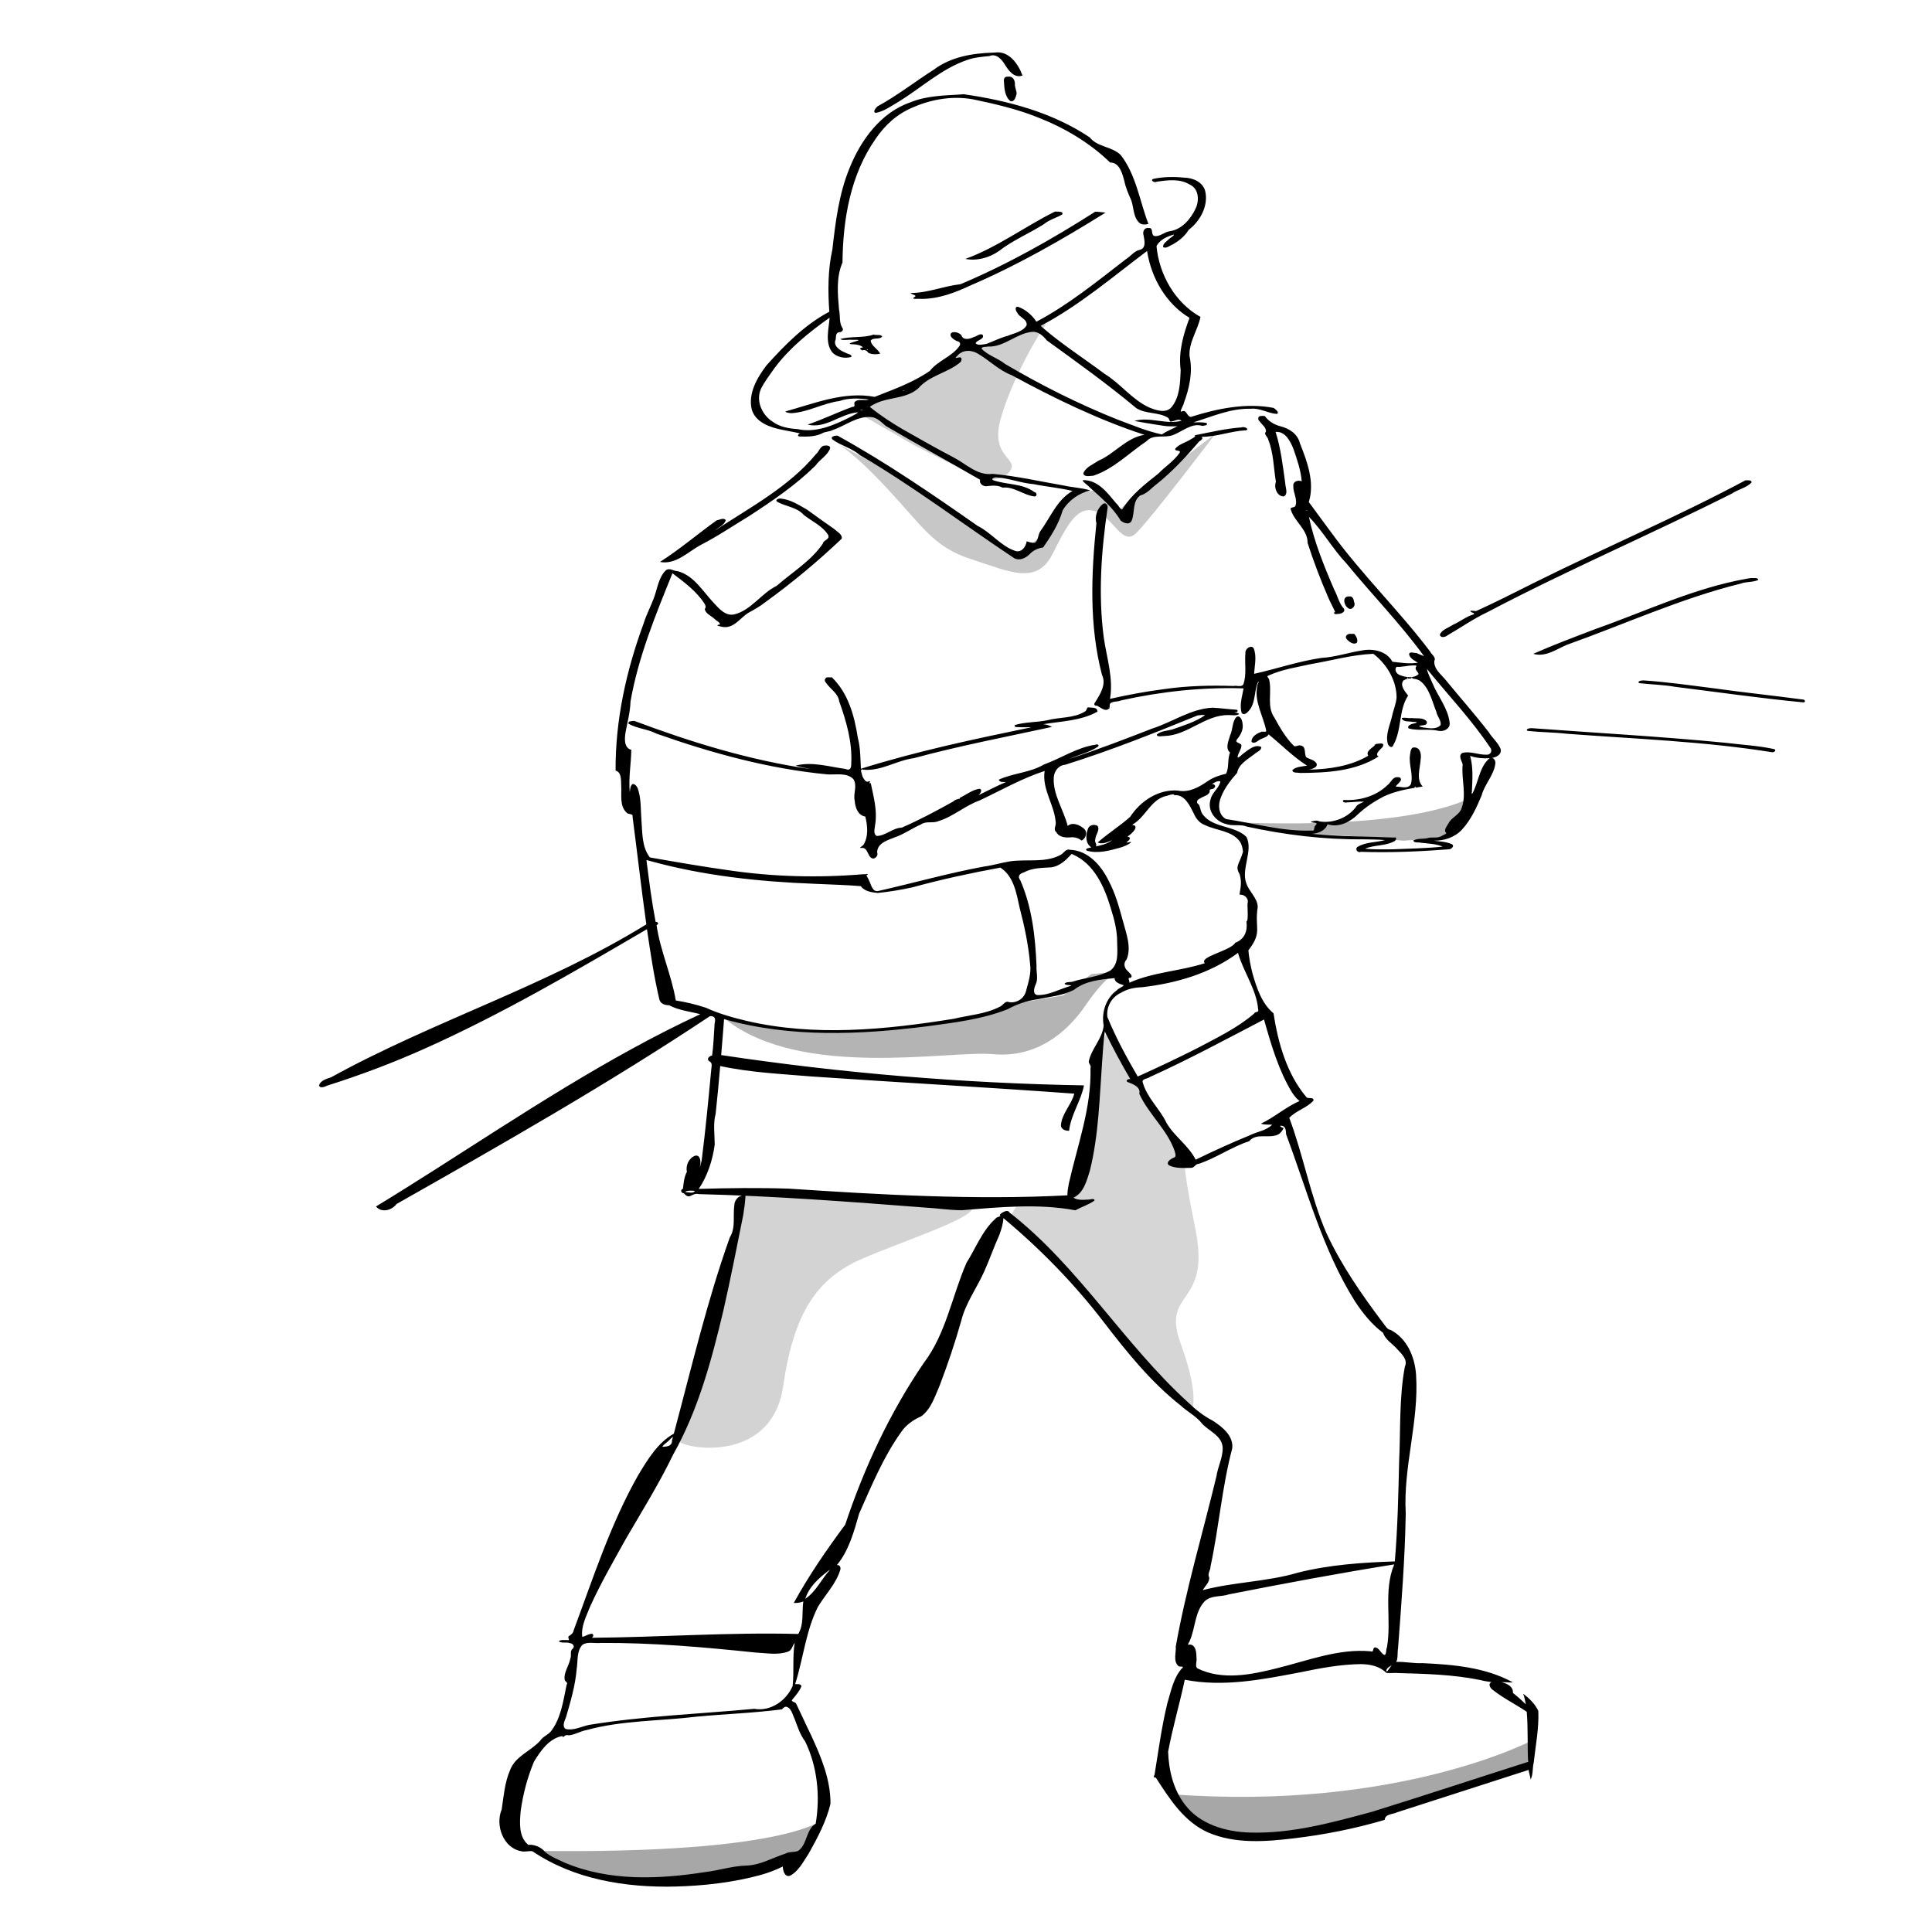 <?xml version="1.0" encoding="UTF-8" standalone="no"?>
<!-- Created with Inkscape (http://www.inkscape.org/) -->
<svg xmlns:dc="http://purl.org/dc/elements/1.1/" xmlns:cc="http://creativecommons.org/ns#" xmlns:rdf="http://www.w3.org/1999/02/22-rdf-syntax-ns#" xmlns:svg="http://www.w3.org/2000/svg" xmlns="http://www.w3.org/2000/svg" xmlns:xlink="http://www.w3.org/1999/xlink" xmlns:sodipodi="http://sodipodi.sourceforge.net/DTD/sodipodi-0.dtd" xmlns:inkscape="http://www.inkscape.org/namespaces/inkscape" width="256" height="256" id="svg2" version="1.1" inkscape:version="0.48.0 r9654" sodipodi:docname="firefight03.svg" inkscape:export-filename="firefight03.png" inkscape:export-xdpi="45" inkscape:export-ydpi="45">
  <defs id="defs4">
    <linearGradient id="linearGradient3886">
      <stop style="stop-color: rgb(90, 69, 69); stop-opacity: 1;" offset="0" id="stop3888"/>
      <stop style="stop-color: rgb(132, 102, 102); stop-opacity: 1;" offset="1" id="stop3890"/>
    </linearGradient>
    <linearGradient id="linearGradient3876">
      <stop style="stop-color: rgb(177, 229, 255); stop-opacity: 1;" offset="0" id="stop3878"/>
      <stop style="stop-color: rgb(206, 238, 255); stop-opacity: 1;" offset="1" id="stop3880"/>
    </linearGradient>
    <linearGradient id="linearGradient3094">
      <stop style="stop-color: rgb(115, 115, 115); stop-opacity: 1;" offset="0" id="stop3096"/>
      <stop style="stop-color: rgb(162, 162, 162); stop-opacity: 1;" offset="1" id="stop3098"/>
    </linearGradient>
    <linearGradient id="linearGradient3076">
      <stop style="stop-color: rgb(108, 83, 83); stop-opacity: 1;" offset="0" id="stop3078"/>
      <stop style="stop-color: rgb(152, 120, 120); stop-opacity: 1;" offset="1" id="stop3080"/>
    </linearGradient>
    <linearGradient id="linearGradient3062">
      <stop style="stop-color: rgb(233, 198, 175); stop-opacity: 1;" offset="0" id="stop3064"/>
      <stop style="stop-color: rgb(241, 219, 205); stop-opacity: 1;" offset="1" id="stop3066"/>
    </linearGradient>
    <linearGradient id="linearGradient3052">
      <stop style="stop-color: rgb(170, 0, 0); stop-opacity: 1;" offset="0" id="stop3054"/>
      <stop style="stop-color: rgb(255, 25, 25); stop-opacity: 1;" offset="1" id="stop3056"/>
    </linearGradient>
    <linearGradient id="linearGradient3008">
      <stop style="stop-color: rgb(200, 200, 0); stop-opacity: 1;" offset="0" id="stop3010"/>
      <stop style="stop-color: rgb(255, 255, 55); stop-opacity: 1;" offset="1" id="stop3012"/>
    </linearGradient>
    <linearGradient id="linearGradient2986">
      <stop style="stop-color: rgb(34, 34, 34); stop-opacity: 1;" offset="0" id="stop2988"/>
      <stop style="stop-color: rgb(51, 51, 51); stop-opacity: 1;" offset="1" id="stop2990"/>
    </linearGradient>
    <linearGradient inkscape:collect="always" xlink:href="#linearGradient2986" id="linearGradient2992" x1="87.473" y1="147.255" x2="172.745" y2="185.765" gradientUnits="userSpaceOnUse"/>
    <linearGradient inkscape:collect="always" xlink:href="#linearGradient2986" id="linearGradient2996" x1="91.324" y1="73.628" x2="160.825" y2="120.39" gradientUnits="userSpaceOnUse"/>
    <linearGradient inkscape:collect="always" xlink:href="#linearGradient2986" id="linearGradient3000" x1="73.694" y1="229.501" x2="103.794" y2="244.905" gradientUnits="userSpaceOnUse"/>
    <linearGradient inkscape:collect="always" xlink:href="#linearGradient2986" id="linearGradient3004" x1="155.691" y1="222.9" x2="187.782" y2="237.387" gradientUnits="userSpaceOnUse"/>
    <linearGradient inkscape:collect="always" xlink:href="#linearGradient3008" id="linearGradient3014" x1="80.321" y1="219.14" x2="96.642" y2="227.393" gradientUnits="userSpaceOnUse"/>
    <linearGradient inkscape:collect="always" xlink:href="#linearGradient3008" id="linearGradient3018" x1="159.542" y1="207.862" x2="185.398" y2="214.464" gradientUnits="userSpaceOnUse"/>
    <linearGradient inkscape:collect="always" xlink:href="#linearGradient3008" id="linearGradient3024" x1="94.258" y1="137.628" x2="145.421" y2="150.097" gradientUnits="userSpaceOnUse"/>
    <linearGradient inkscape:collect="always" xlink:href="#linearGradient3008" id="linearGradient3028" x1="147.805" y1="140.562" x2="172.745" y2="144.046" gradientUnits="userSpaceOnUse"/>
    <linearGradient inkscape:collect="always" xlink:href="#linearGradient3008" id="linearGradient3032" x1="82.287" y1="106.453" x2="112.046" y2="110.854" gradientUnits="userSpaceOnUse"/>
    <linearGradient inkscape:collect="always" xlink:href="#linearGradient3008" id="linearGradient3036" x1="113.33" y1="104.527" x2="165.41" y2="99.943" gradientUnits="userSpaceOnUse"/>
    <linearGradient inkscape:collect="always" xlink:href="#linearGradient3008" id="linearGradient3040" x1="88.023" y1="74.178" x2="109.845" y2="71.61" gradientUnits="userSpaceOnUse"/>
    <linearGradient inkscape:collect="always" xlink:href="#linearGradient3008" id="linearGradient3044" x1="109.662" y1="64.183" x2="136.069" y2="68.218" gradientUnits="userSpaceOnUse"/>
    <linearGradient inkscape:collect="always" xlink:href="#linearGradient3008" id="linearGradient3048" x1="143.587" y1="61.158" x2="168.711" y2="61.158" gradientUnits="userSpaceOnUse"/>
    <linearGradient inkscape:collect="always" xlink:href="#linearGradient3052" id="linearGradient3058" x1="121.398" y1="22.006" x2="156.057" y2="46.579" gradientUnits="userSpaceOnUse"/>
    <linearGradient inkscape:collect="always" xlink:href="#linearGradient3062" id="linearGradient3068" x1="137.719" y1="44.195" x2="169.627" y2="68.585" gradientUnits="userSpaceOnUse"/>
    <linearGradient inkscape:collect="always" xlink:href="#linearGradient2986" id="linearGradient3072" x1="128.917" y1="50.521" x2="158.075" y2="50.521" gradientUnits="userSpaceOnUse"/>
    <linearGradient inkscape:collect="always" xlink:href="#linearGradient3076" id="linearGradient3082" x1="64.877" y1="137.206" x2="71.241" y2="148.873" gradientUnits="userSpaceOnUse"/>
    <linearGradient inkscape:collect="always" xlink:href="#linearGradient3076" id="linearGradient3086" x1="126.395" y1="104.06" x2="131.168" y2="117.319" gradientUnits="userSpaceOnUse"/>
    <linearGradient inkscape:collect="always" xlink:href="#linearGradient3008" id="linearGradient3090" x1="137.179" y1="113.783" x2="142.659" y2="126.334" gradientUnits="userSpaceOnUse"/>
    <linearGradient inkscape:collect="always" xlink:href="#linearGradient3094" id="linearGradient3100" x1="153.089" y1="99.376" x2="157.508" y2="109.982" gradientUnits="userSpaceOnUse"/>
    <linearGradient inkscape:collect="always" xlink:href="#linearGradient3094" id="linearGradient3104" x1="185.792" y1="88.858" x2="187.737" y2="95.222" gradientUnits="userSpaceOnUse"/>
    <linearGradient inkscape:collect="always" xlink:href="#linearGradient3876" id="linearGradient3882" x1="216.463" y1="73.832" x2="222.739" y2="102.204" gradientUnits="userSpaceOnUse"/>
    <linearGradient inkscape:collect="always" xlink:href="#linearGradient3886" id="linearGradient3892" x1="155.25" y1="111.125" x2="163.875" y2="132.25" gradientUnits="userSpaceOnUse"/>
    <linearGradient inkscape:collect="always" xlink:href="#linearGradient3886" id="linearGradient3896" x1="160.906" y1="98.619" x2="181.5" y2="105.744" gradientUnits="userSpaceOnUse"/>
    <linearGradient inkscape:collect="always" xlink:href="#linearGradient3008" id="linearGradient3900" x1="186.75" y1="97.938" x2="194.677" y2="103.812" gradientUnits="userSpaceOnUse"/>
    <filter inkscape:collect="always" id="filter3913" x="-0.12" width="1.24" y="-0.14" height="1.279">
      <feGaussianBlur inkscape:collect="always" stdDeviation="1.966" id="feGaussianBlur3915"/>
    </filter>
    <filter inkscape:collect="always" id="filter3927" x="-0.167" width="1.335" y="-0.083" height="1.166">
      <feGaussianBlur inkscape:collect="always" stdDeviation="1.756" id="feGaussianBlur3929"/>
    </filter>
    <filter inkscape:collect="always" id="filter3953" x="-0.042" width="1.084" y="-0.192" height="1.383">
      <feGaussianBlur inkscape:collect="always" stdDeviation="0.915" id="feGaussianBlur3955"/>
    </filter>
    <filter inkscape:collect="always" id="filter3977" x="-0.09" width="1.18" y="-0.38" height="1.76">
      <feGaussianBlur inkscape:collect="always" stdDeviation="1.464" id="feGaussianBlur3979"/>
    </filter>
    <filter inkscape:collect="always" id="filter3981" x="-0.073" width="1.146" y="-0.273" height="1.546">
      <feGaussianBlur inkscape:collect="always" stdDeviation="1.464" id="feGaussianBlur3983"/>
    </filter>
    <filter inkscape:collect="always" id="filter4003" x="-0.072" width="1.143" y="-0.37" height="1.739">
      <feGaussianBlur inkscape:collect="always" stdDeviation="1.008" id="feGaussianBlur4005"/>
    </filter>
    <filter inkscape:collect="always" id="filter4015" x="-0.054" width="1.107" y="-0.146" height="1.292">
      <feGaussianBlur inkscape:collect="always" stdDeviation="1.123" id="feGaussianBlur4017"/>
    </filter>
    <filter inkscape:collect="always" id="filter4031">
      <feGaussianBlur inkscape:collect="always" stdDeviation="0.722" id="feGaussianBlur4033"/>
    </filter>
  </defs>
  <sodipodi:namedview id="base" pagecolor="#ffffff" bordercolor="#666666" borderopacity="1.0" inkscape:pageopacity="0.0" inkscape:pageshadow="2" inkscape:zoom="1" inkscape:cx="325.15857" inkscape:cy="173.7611" inkscape:document-units="px" inkscape:current-layer="layer3" showgrid="false" inkscape:window-width="1183" inkscape:window-height="921" inkscape:window-x="285" inkscape:window-y="26" inkscape:window-maximized="0"/>
  <g inkscape:groupmode="layer" id="layer2" inkscape:label="colors" sodipodi:insensitive="true">
    <path style="color: rgb(0, 0, 0); fill: url(&quot;#linearGradient2992&quot;) rgb(0, 0, 0); fill-opacity: 1; stroke: none; stroke-width: 1px; marker: none; visibility: visible; display: inline; overflow: visible;" d="m 76.103,217.49 8.986,-20.539 c 0,0 2.201,-2.934 3.668,-4.951 1.467,-2.017 5.318,-15.587 5.685,-16.504 0.367,-0.917 4.034,-17.605 4.034,-17.605 l 43.095,1.284 1.834,-7.152 1.65,-12.837 1.65,-3.484 10.453,17.971 2.934,-0.183 6.052,-2.934 2.017,-0.734 2.201,-2.017 1.65,5.868 2.934,8.802 5.685,10.086 4.218,4.951 2.201,3.117 -1.1,16.321 -0.183,10.086 -7.335,0.917 -14.854,2.384 c 0,0 -6.785,2.567 -6.052,1.834 0.734,-0.734 5.318,-19.989 5.318,-19.989 l -6.785,-6.785 -16.138,-18.155 -6.785,-6.602 -5.685,11.003 -6.968,15.037 -5.501,9.903 -4.034,10.269 -1.1,3.484 -1.65,1.834 -2.017,5.318 -10.819,0 -11.003,0 z" id="path2984" inkscape:connector-curvature="0"/>
    <path style="color: rgb(0, 0, 0); fill: url(&quot;#linearGradient2996&quot;) rgb(0, 0, 0); stroke: none; stroke-width: 1px; marker: none; visibility: visible; display: inline; overflow: visible;" d="m 144.688,144.138 -4.768,0 -26.04,-1.65 -19.072,-1.1 1.284,-6.785 -7.335,-2.017 -3.117,-15.221 -1.467,-11.37 c 0,0 -1.467,1.284 -1.284,0 0.183,-1.284 -0.917,-8.252 -0.917,-8.252 l 2.751,-12.653 3.851,-8.986 1.834,-2.751 13.02,-7.885 6.418,-5.868 5.318,-4.768 15.221,8.619 12.653,1.65 1.1,-0.917 1.65,-2.934 7.335,-3.484 2.567,-0.183 7.152,-3.484 3.668,-0.367 1.65,2.934 2.751,1.1 2.201,5.135 -0.734,3.301 8.252,9.719 8.619,11.003 8.619,11.736 -0.734,4.401 -4.951,7.152 -2.751,1.1 2.017,1.1 -4.768,0.367 -5.868,-0.183 3.484,-1.284 -7.519,-0.183 -11.186,-1.65 -4.034,-1.1 0.734,1.284 2.751,2.017 -0.367,3.484 0.55,2.934 0.917,3.484 -1.284,3.484 -0.367,1.65 3.484,7.702 -17.238,8.436 -4.401,-7.335 0,2.017 z" id="path2994" inkscape:connector-curvature="0"/>
    <path style="color: rgb(0, 0, 0); fill: url(&quot;#linearGradient3000&quot;) rgb(0, 0, 0); stroke: none; stroke-width: 1px; marker: none; visibility: visible; display: inline; overflow: visible;" d="m 74.453,229.593 -2.751,2.017 c 0,0 -3.851,0.183 -3.851,4.768 0,4.585 -0.734,5.685 0.55,7.702 1.284,2.017 3.117,0.917 3.117,0.917 l 2.201,2.017 4.951,1.467 6.602,1.284 13.203,-1.1 6.418,-2.017 3.484,-4.034 1.1,-5.685 -4.768,-11.553 -1.65,0.917 -5.318,0.55 -9.719,0.917 -8.436,0.734 z" id="path2998" inkscape:connector-curvature="0"/>
    <path style="color: rgb(0, 0, 0); fill: url(&quot;#linearGradient3004&quot;) rgb(0, 0, 0); stroke: none; stroke-width: 1px; marker: none; visibility: visible; display: inline; overflow: visible;" d="m 157.158,220.791 -1.65,4.585 -1.467,7.152 0.367,3.668 2.384,3.668 5.685,3.117 5.135,0.55 10.269,-1.65 6.052,-1.65 c 0,0 8.619,-3.301 9.536,-3.301 0.917,0 9.536,-2.934 9.536,-2.934 l 0.55,-6.052 c 0,0 -1.65,-2.201 -2.567,-2.751 -0.917,-0.55 -4.034,-3.117 -4.034,-3.117 l -11.553,-1.65 -3.117,-0.917 -9.352,1.467 -5.868,1.1 -5.868,0.734 z" id="path3002" inkscape:connector-curvature="0"/>
    <path style="color: rgb(0, 0, 0); fill: url(&quot;#linearGradient3014&quot;) rgb(0, 0, 0); fill-opacity: 1; stroke: none; stroke-width: 1px; marker: none; visibility: visible; display: inline; overflow: visible;" d="m 76.287,217.673 -0.917,5.318 -1.834,6.968 3.484,-0.734 4.768,-1.284 9.169,-0.55 7.885,-0.55 4.401,-0.367 2.201,-2.201 0.734,-6.602 -2.201,-0.55 -11.003,0.183 -8.802,0 z" id="path3006" inkscape:connector-curvature="0"/>
    <path style="color: rgb(0, 0, 0); fill: url(&quot;#linearGradient3018&quot;) rgb(0, 0, 0); stroke: none; stroke-width: 1px; marker: none; visibility: visible; display: inline; overflow: visible;" d="m 158.258,211.438 -2.201,6.602 2.017,3.851 4.034,0.183 c 0,0 8.619,-0.734 9.536,-0.734 0.917,0 8.436,-2.017 8.436,-2.017 l 4.401,1.834 0.917,-14.304 c 0,0 -8.619,1.467 -10.086,1.467 -1.467,0 -17.054,3.117 -17.054,3.117 z" id="path3016" inkscape:connector-curvature="0"/>
    <path style="color: rgb(0, 0, 0); fill: url(&quot;#linearGradient3024&quot;) rgb(0, 0, 0); stroke: none; stroke-width: 1px; marker: none; visibility: visible; display: inline; overflow: visible;" d="m 94.625,140.653 c 0,0.734 -0.55,7.335 -0.55,7.335 l -0.55,5.318 -2.567,4.218 3.851,0.183 c 0,0 4.401,0 5.135,0 0.734,0 15.587,1.1 15.587,1.1 l 13.387,0.55 12.653,0.183 c 0,0 2.017,-6.235 2.384,-6.968 0.367,-0.734 1.467,-8.436 1.467,-8.436 l -6.052,0 -14.487,-0.734 -14.304,-1.1 -13.57,-1.467 z" id="path3022" inkscape:connector-curvature="0" sodipodi:nodetypes="cccccscccscccccc"/>
    <path style="color: rgb(0, 0, 0); fill: url(&quot;#linearGradient3028&quot;) rgb(0, 0, 0); stroke: none; stroke-width: 1px; marker: none; visibility: visible; display: inline; overflow: visible;" d="m 150.739,143.404 11.37,-5.501 6.235,-4.034 1.1,5.501 3.301,6.785 -4.034,2.201 0.917,1.467 -4.585,0.917 -4.401,2.384 -2.201,1.1 -3.851,-4.768 z" id="path3026" inkscape:connector-curvature="0" sodipodi:nodetypes="cccccccccccc"/>
    <path style="color: rgb(0, 0, 0); fill: url(&quot;#linearGradient3032&quot;) rgb(0, 0, 0); stroke: none; stroke-width: 1px; marker: none; visibility: visible; display: inline; overflow: visible;" d="m 82.521,95.725 4.401,1.284 9.169,2.751 8.802,2.017 8.069,0.734 2.751,8.069 -0.367,6.602 -15.771,-0.917 -10.819,-1.467 -3.851,-1.467 -1.1,-7.519 c 0,0 -1.284,-4.218 -1.467,-4.951 -0.183,-0.734 0.183,-5.135 0.183,-5.135 z" id="path3030" inkscape:connector-curvature="0" sodipodi:nodetypes="cccccccccccsc"/>
    <path style="color: rgb(0, 0, 0); fill: url(&quot;#linearGradient3036&quot;) rgb(0, 0, 0); stroke: none; stroke-width: 1px; marker: none; visibility: visible; display: inline; overflow: visible;" d="m 113.33,102.143 7.519,-1.834 15.954,-3.301 0.734,-1.1 8.619,-2.017 4.401,-1.65 15.771,-1.65 -2.567,4.401 -0.183,7.519 -2.384,2.751 -3.301,0.183 -4.401,0 -4.951,5.318 -6.602,2.567 -2.751,1.1 -5.318,0.917 c 0,0 -0.55,-0.734 -1.284,-0.734 -0.734,0 -7.519,1.65 -7.519,1.65 l -8.619,2.201 -1.65,-1.1 0.734,-4.951 c 0,0 0.367,-5.501 0.183,-6.235 -0.183,-0.734 -2.384,-4.034 -2.384,-4.034 z" id="path3034" inkscape:connector-curvature="0"/>
    <path style="color: rgb(0, 0, 0); fill: url(&quot;#linearGradient3040&quot;) rgb(0, 0, 0); stroke: none; stroke-width: 1px; marker: none; visibility: visible; display: inline; overflow: visible;" d="m 88.39,75.186 -0.183,-1.284 7.335,-4.401 7.152,-3.668 8.436,4.768 -3.851,3.851 -4.951,4.218 -5.685,3.851 -3.484,-3.301 z" id="path3038" inkscape:connector-curvature="0" sodipodi:nodetypes="cccccccccc"/>
    <path style="color: rgb(0, 0, 0); fill: url(&quot;#linearGradient3044&quot;) rgb(0, 0, 0); stroke: none; stroke-width: 1px; marker: none; visibility: visible; display: inline; overflow: visible;" d="m 114.797,54.281 -5.135,2.751 2.567,2.201 9.719,5.685 13.387,9.169 1.467,-0.917 2.017,-1.834 2.201,-4.401 1.834,-1.467 L 138.086,64 130.934,62.9 127.45,61.066 z" id="path3042" inkscape:connector-curvature="0"/>
    <path style="color: rgb(0, 0, 0); fill: url(&quot;#linearGradient3048&quot;) rgb(0, 0, 0); stroke: none; stroke-width: 1px; marker: none; visibility: visible; display: inline; overflow: visible;" d="m 143.587,63.633 1.834,-2.751 7.152,-3.117 2.201,0.183 3.301,-2.751 4.768,-1.284 4.218,0.183 1.65,2.567 -6.235,0.367 -4.218,0.917 -3.301,4.034 -4.218,3.851 -1.1,2.567 z" id="path3046" inkscape:connector-curvature="0"/>
    <path style="color: rgb(0, 0, 0); fill: url(&quot;#linearGradient3058&quot;) rgb(0, 0, 0); fill-opacity: 1; stroke: none; stroke-width: 1px; marker: none; visibility: visible; display: inline; overflow: visible;" d="m 109.845,41.444 -4.585,3.668 -5.135,5.318 -0.183,3.668 1.834,2.017 5.135,1.284 2.751,-0.367 5.318,-1.834 0.55,-1.65 5.685,-2.934 4.401,-2.567 2.934,-1.834 4.218,-0.55 4.218,-2.017 6.235,-3.668 9.352,-7.335 4.401,-2.201 2.567,-4.585 -2.567,-2.201 c 0,0 -6.418,0 -6.785,0.917 -0.367,0.917 -1.65,-3.484 -1.65,-3.484 l -8.802,-5.135 -5.685,-2.017 -0.183,-1.65 c 0,0 1.65,-1.467 0.734,-3.117 -0.917,-1.65 -2.201,-2.201 -2.201,-2.201 l -4.951,0.917 -4.951,2.567 c 0,0 -5.868,2.751 -6.052,3.851 -0.183,1.1 -1.284,3.851 -1.284,3.851 l -3.668,8.436 c 0,0 -0.917,8.252 -0.917,8.986 0,0.734 0.183,5.501 0.183,5.501 z" id="path3050" inkscape:connector-curvature="0"/>
    <path style="color: rgb(0, 0, 0); fill: url(&quot;#linearGradient3068&quot;) rgb(0, 0, 0); fill-opacity: 1; stroke: none; stroke-width: 1px; marker: none; visibility: visible; display: inline; overflow: visible;" d="m 114.613,53.731 5.868,-2.201 c 0,0 4.401,-2.751 5.135,-3.301 0.734,-0.55 3.117,-2.201 3.117,-2.201 l 2.017,0 3.301,-0.917 4.218,-2.384 5.135,-3.668 6.235,-4.585 3.117,-1.65 1.284,3.668 0.55,1.834 3.851,4.218 -1.284,2.934 -0.55,5.318 -0.917,4.034 -3.484,3.117 -7.519,4.585 -0.55,1.834 -0.734,0.917 -5.501,-1.65 -5.135,-0.55 -2.751,0 -6.052,-3.301 -6.785,-4.218 z" id="path3060" inkscape:connector-curvature="0"/>
    <path style="color: rgb(0, 0, 0); fill: url(&quot;#linearGradient3072&quot;) rgb(0, 0, 0); stroke: none; stroke-width: 1px; marker: none; visibility: visible; display: inline; overflow: visible;" d="m 128.917,46.212 4.218,-1.1 4.401,-1.834 4.585,3.851 6.418,4.768 3.484,2.384 3.851,0.55 2.201,1.1 -2.934,1.834 -2.384,0 -6.785,-2.567 -6.968,-3.117 -6.052,-3.301 z" id="path3070" inkscape:connector-curvature="0"/>
    <path style="color: rgb(0, 0, 0); fill: url(&quot;#linearGradient3082&quot;) rgb(0, 0, 0); fill-opacity: 1; stroke: none; stroke-width: 1px; marker: none; visibility: visible; display: inline; overflow: visible;" d="m 42.25,143.924 26.163,-11.844 10.96,-5.657 6.894,-4.066 0.884,5.834 0.707,3.889 6.894,2.298 c 0,0 -18.208,10.076 -19.269,10.607 -1.061,0.53 -24.926,15.38 -24.926,15.38 0,0 -12.198,-3.005 -8.309,-16.44 z" id="path3074" inkscape:connector-curvature="0"/>
    <path style="color: rgb(0, 0, 0); fill: url(&quot;#linearGradient3086&quot;) rgb(0, 0, 0); stroke: none; stroke-width: 1px; marker: none; visibility: visible; display: inline; overflow: visible;" d="m 115.082,112.281 9.192,-4.596 5.48,-1.591 4.596,-2.652 5.303,-1.768 -0.354,3.536 1.768,4.95 4.243,1.414 -0.177,1.061 -3.359,0.177 -1.945,1.414 -5.127,0.177 -4.596,0.707 -14.142,3.005 -1.237,-2.121 c 0,0 0.177,-0.53 0.354,-3.712 z" id="path3084" inkscape:connector-curvature="0"/>
    <path style="color: rgb(0, 0, 0); fill: url(&quot;#linearGradient3090&quot;) rgb(0, 0, 0); stroke: none; stroke-width: 1px; marker: none; visibility: visible; display: inline; overflow: visible;" d="m 133.643,114.932 c 0.884,0 4.419,-0.354 4.419,-0.354 l 4.243,-1.591 3.889,2.475 2.121,6.894 0.707,6.541 -4.95,1.061 -4.243,2.121 -3.359,0.177 c 0,0 0.884,-3.005 0.884,-3.889 0,-0.884 -0.884,-4.95 -1.061,-5.834 -0.177,-0.884 -2.652,-7.601 -2.652,-7.601 z" id="path3088" inkscape:connector-curvature="0" sodipodi:nodetypes="cccccccccssc"/>
    <path style="color: rgb(0, 0, 0); fill: url(&quot;#linearGradient3100&quot;) rgb(0, 0, 0); fill-opacity: 1; stroke: none; stroke-width: 1px; marker: none; visibility: visible; display: inline; overflow: visible;" d="m 138.416,101.674 5.303,-1.591 7.071,-2.475 6.364,-2.828 3.712,-0.707 7.071,-0.707 0.53,3.359 -4.419,4.773 -1.061,1.237 c 0,0 -3.005,2.475 -4.066,2.475 -1.061,0 -3.359,-0.177 -3.359,-0.177 l -3.005,1.237 -2.121,2.828 -2.121,2.652 -3.182,0 -2.475,-1.237 -2.121,-0.884 z" id="path3092" inkscape:connector-curvature="0" sodipodi:nodetypes="cccccccccscccccccc"/>
    <path style="color: rgb(0, 0, 0); fill: url(&quot;#linearGradient3104&quot;) rgb(0, 0, 0); stroke: none; stroke-width: 1px; marker: none; visibility: visible; display: inline; overflow: visible;" d="m 184.025,88.062 4.243,0 1.945,4.066 1.591,4.419 -3.359,0.177 -3.712,-0.177 1.414,-4.243 z" id="path3102" inkscape:connector-curvature="0"/>
    <path style="color: rgb(0, 0, 0); fill: url(&quot;#linearGradient3882&quot;) rgb(0, 0, 0); fill-opacity: 1; stroke: none; stroke-width: 1px; marker: none; visibility: visible; display: inline; overflow: visible;" d="m 190.83,83.819 10.872,-5.392 29.787,-14.672 c 9.191,-1.894 19.821,26.622 3.536,36.062 -9.748,-2.539 -21.7,-2.14 -32.704,-3.005 -11.33,-2.791 -13.033,-6.142 -11.49,-12.993 z" id="path3106" inkscape:connector-curvature="0" sodipodi:nodetypes="cccccc"/>
    <path style="color: rgb(0, 0, 0); fill: url(&quot;#linearGradient3892&quot;) rgb(0, 0, 0); fill-opacity: 1; stroke: none; stroke-width: 1px; marker: none; visibility: visible; display: inline; overflow: visible;" d="m 142.75,112.875 4,-1 3.875,-4.25 3.75,-2.5 2.75,0.25 2.125,2.875 0.5,0.75 3.125,1 1.875,1.25 0.25,1.75 -0.5,2.375 0.5,2.75 1.25,2.25 -0.375,4.75 -4.875,2.125 -4,2.25 -7.625,1.125 -1.125,-1.875 0.375,-2.625 -0.5,-5.625 -3.125,-5.75 z" id="path3884" inkscape:connector-curvature="0"/>
    <path style="color: rgb(0, 0, 0); fill: url(&quot;#linearGradient3896&quot;) rgb(0, 0, 0); stroke: none; stroke-width: 1px; marker: none; visibility: visible; display: inline; overflow: visible;" d="m 167.375,89.5 0.375,4.5 0.125,3.5 -2.375,2.25 -3.125,4.5 c 0,0 -1.25,0 -1.25,1.375 0,1.375 -0.875,1.625 0.875,2.625 1.75,1 11.625,3.125 12.125,2.5 0.5,-0.625 2.625,-1.75 2.625,-1.75 l 4.75,-2.5 3.125,-2.5 3.125,-0.5 c 0,0 0,-3.25 -0.125,-3.875 C 187.5,99 184.5,99.75 184.875,97.625 185.25,95.5 186.375,93 185.625,91 184.875,89 182,86.375 182,86.375 l -6.875,1 z" id="path3894" inkscape:connector-curvature="0"/>
    <path style="color: rgb(0, 0, 0); fill: url(&quot;#linearGradient3900&quot;) rgb(0, 0, 0); stroke: none; stroke-width: 1px; marker: none; visibility: visible; display: inline; overflow: visible;" d="m 174,110.5 6.25,0.5 4,0 5,0.375 c 0,0 3.5,-1 3.75,-1.625 0.25,-0.625 2,-3.625 1.625,-4.75 C 194.25,103.875 194,100.5 194,100.5 l -2.625,-4.25 -6,0.125 -1.125,2.125 3.25,1.125 0,4.5 -3.375,0.75 -5,2.875 -0.875,1 -3.75,0.5 -0.25,1.75 z" id="path3898" inkscape:connector-curvature="0"/>
  </g>
  <g inkscape:groupmode="layer" id="layer3" inkscape:label="shading">
    <path style="color: rgb(0, 0, 0); fill: rgb(0, 0, 0); stroke: none; stroke-width: 1px; stroke-linecap: butt; stroke-linejoin: miter; stroke-miterlimit: 4; stroke-opacity: 1; stroke-dasharray: none; stroke-dashoffset: 0pt; marker: none; visibility: visible; display: inline; overflow: visible; filter: url(&quot;#filter3913&quot;); fill-opacity: 0.174;" d="m 98.288,158.066 -1.061,5.127 -2.828,10.43 -3.359,13.435 c 0,0 -2.652,3.005 -0.884,4.066 1.768,1.061 12.198,2.298 13.612,-7.425 1.414,-9.723 4.419,-14.319 10.607,-16.971 6.187,-2.652 16.794,-6.01 13.965,-7.071 -2.828,-1.061 -28.284,-1.414 -30.052,-1.591 z" id="path3903" inkscape:connector-curvature="0"/>
    <path style="color: rgb(0, 0, 0); fill: rgb(0, 0, 0); stroke: none; stroke-width: 1px; stroke-linecap: butt; stroke-linejoin: miter; stroke-miterlimit: 4; stroke-opacity: 1; stroke-dasharray: none; stroke-dashoffset: 0pt; marker: none; visibility: visible; display: inline; overflow: visible; filter: url(&quot;#filter3927&quot;); fill-opacity: 0.161;" d="m 133.643,161.601 1.237,-2.121 6.718,0 c 0,0 1.945,-2.121 1.945,-3.536 0,-1.414 2.298,-17.147 2.298,-17.147 l 1.061,-2.652 c 0,0 3.005,5.48 3.536,6.541 0.53,1.061 3.889,5.834 3.889,5.834 l 2.828,5.127 c 0,0 -0.884,-1.237 1.237,9.192 2.121,10.43 -4.596,7.955 -1.945,15.203 2.652,7.248 1.414,9.016 1.414,9.016 0,0 -6.541,-6.541 -7.601,-7.601 -1.061,-1.061 -9.546,-11.137 -10.076,-11.844 -0.53,-0.707 -6.541,-6.01 -6.541,-6.01 z" id="path3917" inkscape:connector-curvature="0"/>
    <path style="color: rgb(0, 0, 0); fill: rgb(0, 0, 0); stroke: none; stroke-width: 1px; stroke-linecap: butt; stroke-linejoin: miter; stroke-miterlimit: 4; stroke-opacity: 1; stroke-dasharray: none; stroke-dashoffset: 0pt; marker: none; visibility: visible; display: inline; overflow: visible; fill-opacity: 0.293; filter: url(&quot;#filter3953&quot;);" d="m 96.167,135.085 5.303,1.061 7.425,0.53 11.137,-0.354 11.314,-2.121 4.243,-1.414 5.303,-0.884 3.712,-2.828 3.536,-0.354 c 0,0 -1.591,0.53 -4.243,4.419 -2.652,3.889 -6.718,7.071 -12.374,6.541 -5.657,-0.53 -25.279,3.359 -35.355,-4.596 z" id="path3931" inkscape:connector-curvature="0"/>
    <path style="color: rgb(0, 0, 0); fill: rgb(0, 0, 0); stroke: none; stroke-width: 1px; stroke-linecap: butt; stroke-linejoin: miter; stroke-miterlimit: 4; stroke-opacity: 1; stroke-dasharray: none; stroke-dashoffset: 0pt; marker: none; visibility: visible; display: inline; overflow: visible; fill-opacity: 0.347; filter: url(&quot;#filter3977&quot;);" d="m 70.5,245.25 7,3.25 11,1.5 14,-2.25 4,-3 3,-4 c 0,0 -3.75,5 -39,4.5 z" id="path3957" inkscape:connector-curvature="0"/>
    <path style="color: rgb(0, 0, 0); fill: rgb(0, 0, 0); stroke: none; stroke-width: 1px; stroke-linecap: butt; stroke-linejoin: miter; stroke-miterlimit: 4; stroke-opacity: 1; stroke-dasharray: none; stroke-dashoffset: 0pt; marker: none; visibility: visible; display: inline; overflow: visible; fill-opacity: 0.347; filter: url(&quot;#filter3981&quot;);" d="m 155.25,237.75 5.25,4.75 c 0,0 6.75,1.25 8.5,0.75 1.75,-0.5 13.25,-2.5 13.25,-2.5 l 20,-6.75 1,-3.5 c 0,0 -17.75,9.5 -48,7.25 z" id="path3959" inkscape:connector-curvature="0"/>
    <path style="color: rgb(0, 0, 0); fill: rgb(0, 0, 0); stroke: none; stroke-width: 1px; stroke-linecap: butt; stroke-linejoin: miter; stroke-miterlimit: 4; stroke-opacity: 1; stroke-dasharray: none; stroke-dashoffset: 0pt; marker: none; visibility: visible; display: inline; overflow: visible; fill-opacity: 0.298; filter: url(&quot;#filter4003&quot;);" d="m 162.458,108.922 3.712,0.53 4.95,1.061 6.894,0.177 7.955,0.707 4.596,-0.354 2.828,-1.414 2.828,-4.773 c 0,0 -5.303,5.303 -33.764,4.066 z" id="path3985" inkscape:connector-curvature="0"/>
    <path style="color: rgb(0, 0, 0); fill: rgb(0, 0, 0); stroke: none; stroke-width: 1px; stroke-linecap: butt; stroke-linejoin: miter; stroke-miterlimit: 4; stroke-opacity: 1; stroke-dasharray: none; stroke-dashoffset: 0pt; marker: none; visibility: visible; display: inline; overflow: visible; filter: url(&quot;#filter4015&quot;); fill-opacity: 0.219;" d="m 110.839,58.717 c 0,0 1.945,0.884 6.718,6.01 4.773,5.127 6.187,7.778 11.137,9.369 4.95,1.591 8.662,3.536 10.783,-0.707 2.121,-4.243 3.359,-6.364 5.657,-5.657 2.298,0.707 3.536,4.596 5.303,3.005 1.768,-1.591 10.607,-13.258 10.607,-13.258 l -7.425,5.657 -5.127,4.243 -3.182,-2.475 -2.828,0.53 -4.419,5.48 -2.121,1.768 -1.414,0.53 -9.016,-5.834 -7.425,-4.773 z" id="path4009" inkscape:connector-curvature="0"/>
    <path style="color: rgb(0, 0, 0); fill: rgb(0, 0, 0); fill-opacity: 0.194; stroke: none; stroke-width: 1px; marker: none; visibility: visible; display: inline; overflow: visible; filter: url(&quot;#filter4031&quot;);" d="m 114.198,55.005 7.071,4.066 8.485,4.243 c 0,0 2.828,0.884 4.066,-0.884 1.237,-1.768 -2.652,-1.768 -1.237,-6.894 1.414,-5.127 5.127,-11.49 6.01,-12.551 0.508,-0.61 -7.499,3.423 -10.288,2.747 0,0 -6.917,5.212 -7.743,5.738 -1.945,1.237 -1.591,-1.061 -6.364,3.536 z" id="path4021" inkscape:connector-curvature="0" sodipodi:nodetypes="cccssscsc"/>
  </g>
  <g inkscape:label="drawing" inkscape:groupmode="layer" id="layer1" transform="translate(-73.907, -63.914)" sodipodi:insensitive="true">
    <path style="fill: rgb(0, 0, 0); fill-opacity: 1; fill-rule: nonzero; stroke: none;" d="m 205.515,70.886 c -2.751,0.077 -5.634,0.572 -7.86,2.249 -2.508,1.603 -4.874,3.456 -7.495,4.887 -0.172,0.191 -0.679,0.712 -0.223,0.854 1.113,-0.199 2.081,-0.932 3.06,-1.494 2.999,-1.844 5.675,-4.362 9.051,-5.518 0.951,-0.343 1.979,-0.424 2.976,-0.525 0.883,-0.384 1.642,0.455 2.04,1.141 0.489,0.799 1.26,1.846 2.334,1.441 -0.57,-1.533 -1.794,-3.31 -3.66,-3.046 -0.074,0.004 -0.149,0.007 -0.224,0.011 z m 1.958,3.188 c -0.434,-0.042 -0.6,0.268 -0.536,0.676 0.042,0.878 0.125,1.976 0.842,2.551 0.544,0.205 0.742,-0.584 0.835,-0.96 0.013,-0.413 -0.26,-0.843 -0.222,-1.297 0.004,-0.53 -0.313,-1.083 -0.918,-0.969 z m -6.287,2.359 c -2.236,0.136 -4.516,0.173 -6.607,1.022 -3.961,1.356 -6.605,5.001 -8.11,8.753 -1.406,3.424 -1.854,7.127 -2.27,10.777 -0.599,2.696 -0.598,5.489 -0.402,8.232 -3.256,1.727 -5.896,4.403 -8.334,7.12 -1.231,1.632 -2.441,3.694 -1.952,5.805 0.49,1.766 2.483,2.42 4.104,2.737 0.785,0.169 1.603,0.287 2.368,0.483 -0.292,-0.025 -0.509,0.376 -0.128,0.389 0.988,0.036 2.072,0.035 2.965,-0.402 0.408,-0.265 0.972,-0.203 1.428,-0.453 1.692,-0.567 3.226,-1.886 5.108,-1.715 0.814,0.073 1.345,0.695 1.929,1.175 4.129,2.434 8.344,4.718 12.488,7.127 -0.133,0.628 0.524,0.969 1.071,0.829 0.633,-0.074 1.361,-0.098 1.9,0.217 1.506,-0.176 2.789,0.996 4.24,1.173 0.392,-0.008 0.34,-0.542 -0.04,-0.599 -1.582,-1.173 -3.678,-0.93 -5.45,-1.568 -0.367,-0.195 0.304,-0.422 0.503,-0.356 1.66,0.104 3.235,0.761 4.891,0.891 1.702,0.347 3.465,0.489 5.139,0.899 -2.053,1.146 -2.919,3.494 -4.26,5.318 -0.339,0.456 -0.247,1.197 -0.714,1.537 -0.383,0.07 -0.746,-0.083 -1.103,-0.185 -0.1,0.73 -0.718,1.585 -1.549,1.263 -1.91,-0.649 -3.145,-2.409 -4.942,-3.298 -6.033,-4.218 -12.115,-8.403 -18.561,-11.955 -0.299,-0.041 -1.046,0.092 -0.676,0.504 1.095,0.818 2.557,1.128 3.594,2.048 7.083,4.131 13.632,9.127 20.463,13.666 0.746,0.425 1.608,-0.027 2.14,-0.604 0.447,-0.448 1.087,-0.727 1.701,-0.802 1.07,-1.518 2.082,-3.137 2.595,-4.916 0.783,-1.328 2.161,-2.299 3.66,-2.646 -1.108,-0.353 -2.327,-0.383 -3.474,-0.643 -3.152,-0.542 -6.294,-1.269 -9.477,-1.551 -2.012,0.269 -3.533,-1.343 -5.184,-2.192 -2.24,-1.166 -4.457,-2.444 -6.669,-3.689 -1.532,-0.898 -3.034,-1.871 -4.401,-2.989 1.887,-1.435 4.634,-0.863 6.428,-2.474 1.435,-1.691 3.875,-2.035 5.522,-3.418 0.268,-0.196 0.315,-0.801 -0.166,-0.663 -0.412,0.08 -0.61,0.159 -0.179,-0.234 0.668,-0.812 1.89,-0.795 2.736,-0.251 1.516,0.89 2.775,2.203 4.44,2.83 5.665,3.065 11.473,5.909 17.61,7.909 -2.415,0.367 -3.975,2.524 -6.139,3.444 -0.693,0.477 -1.657,0.835 -1.972,1.657 0.104,0.558 0.928,0.322 1.331,0.315 2.696,-0.897 4.74,-3.028 7.06,-4.581 0.866,-0.967 2.34,-0.378 3.439,-0.789 1.288,-0.447 2.494,-1.672 3.945,-1.233 0.21,-0.003 0.886,-0.119 0.536,-0.376 -0.536,-0.152 -1.296,-0.076 -1.734,-0.089 2.499,-0.767 4.95,-1.876 7.614,-1.805 1.202,-0.133 2.297,0.62 3.469,0.689 0.372,-0.233 -0.238,-0.636 -0.427,-0.797 -3.687,-0.713 -7.464,0.083 -10.974,1.186 -0.547,-0.022 -0.55,-1.027 -1.199,-0.721 -0.449,0.209 0.248,-0.827 0.274,-1.146 0.728,-1.966 1.204,-4.111 0.74,-6.2 -0.106,-1.854 1.099,-3.423 1.454,-5.178 -3.356,-1.877 -5.47,-5.58 -5.828,-9.373 0.416,-0.854 1.433,-1.296 2.296,-1.543 0.095,0.11 -0.45,0.429 -0.612,0.565 -0.273,0.316 -0.865,0.61 -0.81,1.087 0.402,0.282 0.928,-0.229 1.326,-0.363 0.808,-0.484 1.59,-1.101 2.047,-1.9 1.5,-1.126 2.631,-3.137 2.225,-5.063 -0.27,-1.283 -1.649,-1.853 -2.844,-1.868 -1.346,-0.137 -2.76,-0.116 -4.075,0.172 -0.445,0.235 0.244,0.55 0.489,0.368 1.469,-0.215 3.066,-0.428 4.389,0.397 1.207,0.541 1.249,2.145 0.74,3.182 -0.659,1.405 -1.847,2.773 -3.45,2.991 -0.71,0.103 -1.351,0.803 -2.066,0.606 -0.42,-0.267 -0.047,-1.11 -0.676,-1.033 -0.555,-0.121 -0.852,0.449 -0.701,0.925 0.12,0.652 0.401,1.748 -0.491,1.958 -0.743,0.149 -1.228,0.88 -1.865,1.26 -3.806,2.935 -7.594,6.026 -11.838,8.266 -0.566,-0.883 -1.439,-1.634 -2.442,-1.977 -0.488,-0.046 -0.287,0.578 -0.089,0.784 0.28,0.651 1.35,0.832 1.237,1.664 -0.485,0.86 -1.647,1.04 -2.527,1.405 -0.978,0.258 -1.874,0.722 -2.791,1.063 -0.427,0.051 -1.117,0.274 -1.441,-0.083 0.179,-0.473 1.178,-0.485 0.95,-1.097 -0.35,-0.296 -0.831,0.219 -1.199,0.274 -0.5,0.256 -1.413,0.487 -1.632,-0.236 -0.268,-0.332 -0.951,-0.569 -1.358,-0.3 -0.329,0.48 0.391,0.888 0.746,1.071 0.351,0.032 0.567,0.303 0.37,0.619 -0.975,1.437 -2.861,1.954 -3.934,3.322 -2.233,1.555 -4.802,2.454 -7.32,3.45 -4.048,-0.764 -7.966,0.863 -11.796,1.922 -0.142,0.111 0.596,0.262 0.828,0.234 2.174,-0.143 4.135,-1.318 6.277,-1.602 1.261,-0.441 2.624,-0.371 3.938,-0.203 -0.606,0.213 -1.426,-0.162 -1.9,0.338 -0.15,0.258 0.2,0.645 -0.287,0.631 -2.007,0.722 -3.924,1.678 -5.949,2.353 2.415,0.6 4.384,-1.48 6.695,-1.626 -0.179,0.216 -0.796,0.472 -1.156,0.684 -2.088,1.046 -4.473,2.064 -6.837,1.545 -1.163,-0.078 -2.358,-0.276 -3.32,-0.979 -1.378,-0.867 -2.265,-2.711 -1.576,-4.323 0.481,-1 1.189,-1.88 1.818,-2.794 1.988,-2.664 4.584,-4.757 7.295,-6.67 -0.103,1.487 -0.633,3.234 0.312,4.54 0.603,0.704 1.709,0.912 2.563,0.657 0.145,-0.361 -0.561,-0.39 -0.774,-0.56 -0.676,-0.264 -1.707,-0.889 -1.292,-1.761 0.051,-0.324 -0.032,-0.877 0.446,-0.95 0.321,0.012 0.682,-0.271 0.421,-0.599 -0.435,-0.687 -0.244,-1.608 -0.427,-2.391 -0.176,-2.074 -0.396,-4.298 0.459,-6.243 0.051,-5.712 1.056,-11.663 4.408,-16.42 1.23,-1.824 2.908,-3.324 4.956,-4.155 2.473,-1.084 5.29,-1.54 7.954,-1.049 2.889,0.609 5.775,1.267 8.53,2.375 3.543,1.38 6.909,3.363 9.617,5.997 1.248,-0.02 1.612,1.466 1.882,2.445 0.177,0.909 0.562,1.752 0.924,2.58 0.352,1.015 0.246,2.317 1.148,3.029 0.333,0.211 0.751,0.182 1.116,0.076 -1.165,-3.043 -1.617,-6.459 -3.641,-9.093 -1.13,-1.185 -3.098,-1.052 -4.145,-2.378 -4.959,-3.32 -10.853,-4.872 -16.7,-5.713 -0.136,0.011 -0.272,0.021 -0.408,0.032 l -1e-5,10e-7 z m 12.479,15.533 c -3.999,1.985 -7.626,4.73 -11.841,6.255 1.531,0.302 3.181,-0.159 4.432,-1.033 1.806,-1.412 4.01,-2.33 5.962,-3.564 0.711,-0.595 1.633,-0.822 2.423,-1.282 0.263,-0.406 -0.479,-0.381 -0.721,-0.389 -0.081,0.015 -0.181,-0.025 -0.255,0.013 z m 5.363,-1e-5 c -5.705,3.641 -11.63,6.986 -17.861,9.609 -2.231,0.243 -4.358,1.18 -6.619,1.161 0.196,0.245 1.033,0.299 0.472,0.58 -0.455,0.323 0.664,0.143 0.931,0.204 2.344,0.017 4.551,-0.842 6.634,-1.821 6.202,-2.669 12.085,-6.041 17.813,-9.612 -0.455,-0.036 -0.919,-0.123 -1.371,-0.121 z m 6.899,5.369 c 0.58,3.49 2.527,6.851 5.599,8.698 -0.825,2.202 -1.496,4.552 -1.173,6.925 -0.071,1.672 -0.105,3.537 -1.199,4.891 -0.752,0.891 -2.062,0.433 -2.981,0.053 -2.251,-1.021 -3.783,-3.156 -5.896,-4.447 -2.825,-2.122 -5.838,-4.025 -8.48,-6.356 5.104,-2.696 9.511,-6.471 14.105,-9.928 l 0.015,0.101 0.009,0.065 1e-5,0 z m -28.618,5.267 c -0.004,-0.016 -0.079,-0.067 0,0 z m 0,0 c -0.021,0.007 -0.033,-0.017 0,0 z m -0.019,0.006 0,0.006 0,-0.006 z m 13.384,5.28 c 0.845,-0.071 1.47,0.551 1.944,1.131 4.017,2.904 8.06,5.809 11.848,8.969 1.263,0.816 2.948,0.501 4.189,1.269 0.265,0.16 0.146,0.659 0.548,0.491 0.444,-0.071 0.842,-0.396 1.275,-0.083 -2.065,0.557 -4.211,-0.572 -6.255,0.025 1.281,0.253 2.597,0.44 3.894,0.65 0.582,0.09 1.278,0.074 1.793,0.051 -0.661,0.387 -1.43,0.634 -2.034,1.09 -2.025,-0.421 -3.947,-1.256 -5.885,-1.97 -5.148,-2.053 -10.114,-4.552 -14.89,-7.359 -0.963,-0.785 -2.284,-1.125 -3.137,-2.04 0.053,-0.308 0.617,-0.211 0.873,-0.277 2.156,0.088 3.754,-1.766 5.835,-1.949 l 0,1e-5 z m -21.011,0.363 c -1.414,0.48 -2.997,0.182 -4.415,0.591 0.299,0.23 1.042,0.047 1.514,0.098 0.21,0.014 1.36,-0.057 0.72,0.142 -0.257,0.106 -1.515,0.374 -0.72,0.445 0.505,0.002 1.209,0.082 1.505,0.434 -0.532,0.014 -0.438,0.233 -0.083,0.383 0.354,-0.138 0.603,0.062 0.791,0.325 0.476,0.221 1.042,0.222 1.562,0.115 -0.301,-0.646 -1.158,-0.998 -1.263,-1.722 0.323,-0.51 1.223,-0.07 1.537,-0.587 -0.27,-0.279 -0.796,-0.111 -1.148,-0.223 l -1e-5,0 z m -0.803,2.053 c -0.295,-0.015 0.108,-0.202 0,0 z m 4.827,5.388 c -0.107,-0.084 0.23,-0.135 0,0 z m -0.166,0.083 c 0.007,-0.156 0.252,-0.14 0,0 z m -0.166,0.013 c 0.178,-0.081 0.137,-0.062 0,0 z m -0.172,0.147 -0.025,-0.064 0.025,0.064 z m -1.097,0.389 c 0.204,-0.09 0.47,-0.207 0,0 z m -0.038,0.019 0.032,-0.019 -0.032,0.019 z m -0.14,0.064 c 0.174,-0.083 0.129,-0.061 0,0 z m -0.249,0.045 0,-0.019 0,0.019 z m 0,0 c -0.011,0 -0.041,0 0,0 z m 0.051,0 -0.051,0 0.051,0 z m -0.089,0.006 c 0.036,0.108 0.496,-0.153 0,0 z m 0.089,0.045 0.019,-0.013 -0.019,0.013 z m -0.019,0.019 0.006,-0.006 -0.006,0.006 z m -3.437,1.677 c -0.212,0.1 -0.664,0.008 -0.051,-0.019 l 0.051,0.019 z m 52.759,0.842 c -0.447,-0.042 -0.49,0.487 -0.185,0.714 0.278,0.433 0.932,0.829 0.803,1.396 -0.318,0.296 0.287,0.657 0.332,1.039 0.706,1.759 0.696,3.715 1.007,5.567 -0.292,0.744 0.147,1.936 1.033,1.938 0.654,-0.304 0.211,-1.22 0.205,-1.762 -0.32,-2.278 -0.579,-4.59 -1.276,-6.783 1.296,-0.127 1.972,1.266 2.378,2.288 0.471,1.387 0.962,2.785 1.084,4.248 -0.48,-0.204 -1.195,0.012 -1.116,0.631 -0.043,0.885 0.625,1.828 0.261,2.665 -0.217,0.278 -0.77,0.048 -0.568,0.542 0.509,1.552 2.226,2.588 2.2,4.33 0.802,2.486 1.742,4.958 2.794,7.359 0.252,0.595 0.633,1.257 0.859,1.797 -0.372,0.1 -0.018,0.355 0.236,0.261 0.393,0.021 1.199,-0.183 0.912,-0.721 -0.636,-0.675 -0.826,-1.693 -1.275,-2.512 -1.345,-3.106 -2.673,-6.39 -3.348,-9.635 1.848,1.88 3.14,4.243 4.962,6.16 3.383,4.139 7.144,7.97 10.285,12.294 -0.36,-0.121 -0.694,-0.288 -1.02,-0.421 -0.204,0.051 -0.982,-0.301 -0.95,0.23 0.174,0.551 0.765,0.802 1.161,1.059 -1.113,0.185 -2.266,0.003 -3.38,-0.128 -0.768,-1.436 -2.583,-1.784 -4.081,-1.486 -1.778,0.277 -3.499,0.878 -5.305,0.976 -3.044,0.441 -5.951,1.455 -8.94,2.111 0.069,-1.109 0.38,-2.336 -0.057,-3.386 -0.335,-0.523 -1.17,0.108 -1.09,0.593 -0.134,1.39 0.199,2.878 -0.281,4.202 -0.257,0.401 -0.899,0.102 -1.294,0.204 -3.046,-0.103 -6.099,-0.028 -9.121,0.403 -2.436,0.308 -4.851,0.768 -7.248,1.3 0.472,-2.732 -0.433,-5.415 -0.823,-8.092 -0.757,-5.711 -0.334,-11.503 0.497,-17.178 0.098,-0.391 -0.282,-0.851 -0.65,-0.529 -0.725,0.581 -1.08,1.646 -0.827,2.544 -0.691,6.666 -0.972,13.528 0.737,20.067 0.627,1.278 -0.26,2.615 -0.931,3.686 -0.219,0.257 0.027,0.471 0.268,0.402 0.454,0.207 1.147,0.891 1.601,0.37 0.019,0.313 0.104,-0.347 0.096,-0.51 0.106,-0.483 1.058,-0.331 1.504,-0.556 5.319,-1.179 10.779,-1.767 16.229,-1.593 -0.182,1.059 -0.585,2.223 -0.242,3.271 0.389,0.427 0.89,-0.229 1.122,-0.529 0.733,-1.067 0.517,-2.537 1.071,-3.647 0.144,0.009 -0.16,0.426 -0.136,0.583 -0.45,2.062 0.808,3.984 1.185,5.94 0.024,0.27 -0.502,0.011 -0.692,0.166 -0.567,0.187 -1.292,0.635 -1.256,1.294 0.405,0.413 0.942,-0.288 1.349,-0.397 0.301,-0.168 0.78,-0.244 0.902,-0.597 1.706,1.383 3.247,2.976 5.108,4.157 -0.654,0.123 -1.467,0.115 -1.951,0.599 0.043,0.432 0.733,0.295 1.046,0.369 3.547,-0.019 7.321,-0.223 10.388,-2.187 -0.557,-0.263 0.151,-0.845 0.363,-1.09 0.226,-0.139 0.431,-0.627 0.006,-0.631 -0.388,0.03 -0.886,-0.003 -0.918,0.293 -0.34,0.324 -1.197,0.761 -0.829,1.333 -2.326,1.392 -5.261,1.795 -7.811,1.843 0.392,-0.087 1.231,-0.34 0.931,-0.874 -0.306,-0.442 -0.938,-0.518 -1.333,-0.765 -0.308,-0.475 0.029,-1.42 -0.721,-1.556 -0.376,-0.139 -0.771,0.334 -1.02,-0.064 -1.032,-1.042 -1.777,-2.357 -2.48,-3.635 -1.058,-1.482 -0.288,-3.401 -0.701,-5.05 -0.032,-0.225 -0.452,-0.41 -0.051,-0.536 1.758,-0.802 3.694,-1.08 5.574,-1.503 2.759,-0.469 5.48,-1.252 8.289,-1.367 1.765,1.35 3.072,3.514 3.08,5.784 -0.073,0.896 -0.454,1.707 -0.625,2.582 -0.283,1.16 -0.887,2.404 -0.523,3.603 0.133,0.315 0.566,0.601 0.708,0.134 1.157,-2.019 0.682,-4.624 1.97,-6.568 -0.4,-0.518 -1.131,-1.324 -0.631,-1.996 0.616,-0.408 1.526,-0.308 2.149,0 1.315,0.959 1.628,2.706 2.223,4.153 0.098,0.607 0.664,1.114 0.564,1.739 -0.54,0.643 -1.579,0.423 -2.325,0.327 -0.102,-0.04 -0.607,-0.104 -0.487,-0.212 0.358,-0.114 1.133,0.014 0.969,-0.58 -0.457,-0.57 -1.356,-0.366 -2.009,-0.453 -0.393,0.062 -1.115,-0.147 -1.305,0.03 0.202,0.536 1.002,0.375 1.457,0.476 0.644,-0.009 0.765,0.097 0.091,0.233 -0.269,0.023 -0.953,0.341 -0.595,0.651 1.276,0.335 2.692,0.005 3.973,0.312 0.7,0.125 1.557,-0.33 1.422,-1.135 -0.236,-1.914 -1.585,-3.477 -2.289,-5.221 -0.247,-0.59 -0.601,-1.235 -0.721,-1.857 2.824,3.489 5.988,6.793 8.481,10.566 0.201,0.451 -0.17,0.867 -0.638,0.797 -1.045,0.027 -2.097,-0.502 -3.124,-0.236 -0.623,0.329 -0.089,1.073 0.021,1.517 -0.211,2.001 0.612,4.132 -0.231,6.033 -0.4,0.753 -1.28,1.046 -1.671,1.824 -0.184,0.326 -0.664,0.883 -0.3,1.212 0.218,0.094 -0.526,0.364 -0.695,0.485 -0.568,0.268 -1.196,0.039 -1.798,0.23 -0.6,0.127 -1.314,0.008 -1.849,0.306 0.1,0.381 0.743,0.201 1.051,0.306 0.924,0.097 2.091,0.156 2.838,0.51 -2.179,0.231 -4.383,0.255 -6.574,0.353 -1.209,0.016 -2.639,0.036 -3.711,-0.079 1.254,-0.539 2.784,-0.326 3.966,-1.039 0.192,-0.184 0.269,-0.561 -0.14,-0.435 -3.611,-0.16 -7.234,-0.134 -10.834,-0.49 0.825,-0.07 1.758,-0.427 2.04,-1.275 1.451,0.475 2.953,-0.27 3.987,-1.278 1.04,-0.988 2.255,-1.784 3.521,-2.431 1.625,-0.753 3.382,-1.014 5.104,-1.29 -0.907,-0.947 -0.344,-2.398 -0.274,-3.558 0.116,-0.642 -0.011,-1.642 -0.848,-1.62 -0.503,-0.046 -0.49,0.683 -0.568,1.052 -0.165,1.26 0.468,2.546 0.134,3.775 -0.349,0.751 -1.325,0.352 -1.919,0.37 -0.304,0.016 0.396,-0.487 0.459,-0.67 0.29,-0.249 0.082,-0.649 -0.268,-0.58 -0.723,-0.1 -0.904,0.722 -1.418,1.073 -1.504,1.458 -3.685,2.059 -5.756,1.936 -0.353,0.22 0.178,0.427 0.408,0.325 0.759,-0.016 1.518,-0.145 2.276,-0.096 -0.41,0.218 -0.908,0.329 -1.132,0.785 -1.111,1.404 -3.045,2.116 -4.792,1.83 -0.32,-0.208 -0.8,-0.052 -1.141,0.045 0.324,0.243 1.134,-0.003 0.606,0.504 -0.232,0.211 -0.019,0.794 -0.472,0.663 -3.848,0.144 -7.583,-0.958 -11.357,-1.524 -1.072,-0.591 -1.083,-2.006 -0.625,-3.01 0.472,-1.169 1.277,-2.182 2.098,-3.112 0.203,-1.171 1.422,-1.807 2.292,-2.483 0.285,-0.294 0.946,-0.469 0.909,-0.941 -0.806,-0.409 -1.653,0.334 -2.284,0.789 -0.26,0.161 -0.633,0.637 -0.86,0.601 0.026,-0.574 0.537,-1.082 0.51,-1.652 -0.133,-0.31 -0.917,-0.27 -0.593,-0.74 0.482,-0.579 0.893,-1.299 0.74,-2.111 -0.022,-0.389 -0.307,-1.173 -0.803,-0.867 -0.594,0.634 -0.462,1.67 -0.843,2.443 -0.185,0.702 -0.69,1.69 -0.005,2.27 -0.378,0.888 -0.094,1.983 -0.536,2.812 -0.843,0.196 -1.681,0.47 -2.414,0.972 -1.15,0.798 -2.498,1.56 -3.95,1.259 -2.59,-0.217 -4.978,1.393 -6.344,3.486 -1.364,1.206 -2.926,2.186 -4.305,3.394 0.639,0.277 1.343,-0.054 1.907,-0.312 -0.576,0.505 -1.615,0.727 -2.168,0.829 0.28,-0.209 -0.208,-0.574 -0.045,-0.931 3.9e-4,-0.586 0.678,-1.255 0.281,-1.805 -0.455,-0.251 -1.14,-0.093 -1.275,0.465 -0.318,0.761 -0.303,1.94 0.465,2.391 -0.065,0.069 -0.966,0.115 -0.612,0.434 1.428,0.445 2.993,0.005 4.393,-0.376 0.54,-0.176 1.082,-0.363 1.518,-0.74 -0.117,-0.085 -0.904,0.193 -0.542,-0.064 0.201,-0.108 0.586,-0.563 0.153,-0.625 -0.319,0.007 0.324,-0.329 0.434,-0.491 0.246,-0.237 0.788,-0.793 0.344,-1.058 -0.51,-0.014 -0.072,-0.164 0.163,-0.357 1.474,-1.085 2.214,-3.177 4.173,-3.552 0.526,-0.166 0.927,-0.293 0.975,-0.086 1.406,-0.091 2.047,1.393 2.588,2.454 0.292,0.68 0.775,1.269 1.481,1.515 1.524,0.746 3.571,0.732 4.617,2.187 0.264,0.403 0.375,0.887 0.408,1.365 -0.498,1.695 -1.087,1.864 -0.44,2.961 0.289,1.031 0.154,1.615 -0.019,2.702 0.583,-0.046 1.115,0.37 1.116,0.963 -0.178,0.304 0.163,2.38 -0.197,2.617 0.17,1.173 -0.202,2.321 -1.485,2.802 -0.624,1.079 -4.861,1.845 -4.026,2.704 -3.276,1.057 -6.835,1.171 -10.011,2.589 0.097,-0.294 -0.347,-0.707 0.153,-0.65 0.459,-0.243 -0.222,-0.708 -0.376,-0.918 -0.469,-0.385 -0.58,-1.086 -0.128,-1.518 0.671,-1.644 -0.065,-3.453 -0.488,-5.07 -0.5,-1.831 -0.999,-3.678 -1.9,-5.366 -0.986,-2.011 -2.715,-4.017 -5.117,-4.094 -0.606,-0.18 -0.82,0.508 -1.307,0.705 -2.017,1.057 -4.431,0.506 -6.624,0.822 -1.166,0.184 -2.289,0.543 -3.47,0.695 -4.706,0.867 -9.317,2.179 -13.978,3.23 -0.809,0.199 -0.959,-0.829 -1.231,-1.342 -0.087,-0.245 -0.254,-0.506 -0.37,-0.701 0.518,-0.346 -0.169,-0.118 -0.414,-0.172 -5.952,0.502 -11.989,0.344 -17.912,-0.536 -3.466,-0.484 -6.915,-1.083 -10.362,-1.69 -1.088,-1.393 -0.983,-3.291 -1.121,-4.973 -0.112,-1.39 -0.014,-2.861 -0.492,-4.183 -0.103,-0.308 -0.578,-0.84 -0.835,-0.402 -0.174,0.235 -0.183,0.819 -0.217,0.912 -0.181,-1.871 0.175,-3.736 0.204,-5.605 -1.028,-0.292 -0.888,-1.578 -0.748,-2.409 0.245,-1.323 0.606,-2.635 0.64,-3.982 1.024,-5.901 3.319,-11.478 5.56,-17.011 1.544,1.175 3.21,2.394 4.26,4.049 0.141,0.228 0.21,0.482 0.019,0.682 0.105,0.644 0.898,0.92 1.345,1.358 0.181,0.207 0.699,0.405 0.663,0.701 -0.763,0.118 -0.051,0.229 0.319,0.312 1.466,0.289 2.336,-1.141 3.4,-1.83 0.806,-0.445 1.609,-0.882 2.335,-1.465 3.54,-2.563 6.932,-5.388 10.085,-8.386 0.114,-0.585 -0.619,-0.925 -0.969,-1.269 -1.205,-0.845 -2.416,-1.691 -3.577,-2.551 -1.101,-0.633 -2.245,-1.376 -3.526,-1.498 -0.241,-0.048 -0.841,0.163 -0.465,0.434 1.125,0.621 2.633,0.716 3.494,1.722 1.105,0.872 2.503,1.465 3.252,2.678 0.26,0.608 -0.643,0.641 -0.714,1.148 -1.572,2.293 -4.039,3.769 -6.109,5.579 -2.039,0.993 -3.344,3.189 -5.567,3.775 -1.2,0.294 -2.051,-0.733 -2.774,-1.511 -1.449,-1.53 -2.636,-3.643 -4.795,-4.208 -0.532,0.008 -1.055,-0.496 -1.549,-0.115 -0.994,0.959 -1.13,2.489 -1.613,3.743 -0.414,1.093 -0.969,2.126 -1.316,3.252 -2.31,6.245 -3.777,12.858 -3.734,19.544 0.842,0.233 0.696,1.355 0.746,2.04 0.068,1.165 -0.24,2.654 0.708,3.526 0.229,0.315 0.887,0.06 0.797,0.559 0.622,4.749 1.154,9.511 1.823,14.254 -13.22,8.169 -28.209,12.785 -41.785,20.271 -0.585,0.188 -1.433,0.42 -1.581,1.097 0.21,0.458 0.851,0.076 1.173,-0.032 4.35,-1.379 8.632,-2.993 12.801,-4.859 10.19,-4.553 19.848,-10.206 29.475,-15.84 0.465,3.137 0.925,6.293 1.658,9.373 0.186,0.537 0.762,0.72 1.269,0.701 1.242,0.678 2.757,0.83 4.138,1.192 -12.261,5.692 -23.571,13.216 -34.931,20.456 -2.667,1.697 -5.339,3.383 -8.041,5.025 0.756,0.894 2.112,0.505 2.729,-0.332 14.044,-7.956 28.088,-15.954 41.53,-24.894 0.693,-0.028 0.756,0.372 0.614,0.968 -0.109,1.41 -0.141,2.907 -0.334,4.261 -0.36,0.032 -0.776,0.438 -0.408,0.733 0.507,0.201 0.327,0.699 0.29,1.163 -0.374,4.02 -0.761,8.046 -1.272,12.049 -0.051,0.238 -0.355,1.343 -0.204,0.606 0.129,-0.476 0.032,-1.456 -0.657,-1.282 -0.822,0.294 -1.276,1.294 -1.09,2.136 -0.378,0.684 -0.439,1.53 -0.523,2.245 -0.393,0.1 -0.246,0.609 0.121,0.593 0.189,0.229 0.51,0.542 0.874,0.357 0.356,-0.166 0.66,-0.358 1.084,-0.245 10.009,0.254 19.999,1.01 29.979,1.782 1.649,0.085 3.296,0.365 4.944,0.35 4.98,-0.404 10.037,-0.906 14.993,0.014 0.827,-0.455 1.777,-0.74 2.538,-1.288 0.016,-0.394 -0.656,-0.084 -0.899,-0.132 -0.604,0.061 -1.499,0.074 -1.875,-0.257 1.353,-0.626 1.757,-2.275 2.168,-3.596 1.172,-4.747 1.274,-9.692 1.627,-14.555 0.091,-1.293 0.173,-2.588 0.343,-3.873 1.043,2.149 2.167,4.255 3.38,6.313 -0.228,-0.043 -0.728,0.187 -0.357,0.389 0.675,0.264 1.78,0.644 1.55,1.569 1.237,2.707 3.702,4.742 4.68,7.569 0.06,0.314 0.316,0.82 -0.166,0.898 -0.331,0.165 -1.028,0.582 -0.606,0.99 0.878,0.456 1.964,0.362 2.933,0.351 0.477,0.006 0.582,-0.534 1.039,-0.536 2.32,-0.773 4.35,-2.241 6.676,-2.997 0.959,-1.16 2.638,-0.286 3.845,-0.893 0.337,-0.184 0.559,-0.504 0.727,-0.842 -0.215,-0.031 -0.761,-0.366 -0.249,-0.312 0.555,0.08 0.549,0.714 0.572,1.135 2.799,7.465 4.855,15.334 9.126,22.133 1.027,1.565 2.248,3.079 3.73,4.177 0.307,0.939 1.291,1.466 1.901,2.191 0.562,0.606 1.406,1.363 0.982,2.273 -0.771,4.113 -0.561,8.323 -0.758,12.485 -0.108,4.447 -0.195,8.899 -0.575,13.334 -4.305,0.143 -8.66,0.434 -12.841,1.489 -4.097,1.213 -8.473,1.229 -12.601,2.317 0.279,-0.545 0.946,-1.063 0.842,-1.715 -0.264,-0.412 0.188,-0.939 0.174,-1.394 1.122,-5.2 1.524,-10.561 2.887,-15.695 0.162,-1.676 -1.338,-2.843 -2.592,-3.651 -1.227,-0.639 -2.26,-1.459 -3.257,-2.42 -8.527,-7.754 -14.508,-18.019 -23.655,-25.148 -0.31,-0.566 -1.227,0.144 -1.316,0.317 0.354,0.211 -0.436,0.225 -0.533,0.466 -1.764,1.567 -2.613,3.889 -3.858,5.86 -1.934,4.429 -2.711,9.406 -5.695,13.318 -4.478,6.58 -7.869,13.843 -10.381,21.383 -2.469,3.327 -4.82,6.744 -6.816,10.375 0.432,0.018 0.868,-0.031 1.263,-0.198 -0.208,1.433 0.11,3.042 -0.67,4.311 -9.124,-0.245 -18.24,0.432 -27.362,0.504 0.318,-0.159 0.247,-0.659 -0.153,-0.504 -0.365,0.038 -0.799,0.353 -1.103,0.376 -0.19,-1.421 0.568,-2.788 1.075,-4.091 1.384,-3.036 3.076,-5.956 4.698,-8.885 2.15,-3.691 4.418,-7.332 6.272,-11.176 3.34,-5.924 5.108,-12.578 6.669,-19.151 0.954,-4.175 1.769,-8.382 2.614,-12.579 0.138,-0.848 0.253,-1.701 0.301,-2.559 -0.815,-0.188 -1.467,0.514 -1.486,1.288 -0.191,1.406 0.201,2.962 -0.585,4.209 -3.041,8.503 -5.089,17.311 -7.424,26.022 -2.155,1.22 -3.451,3.414 -4.712,5.483 -3.683,6.483 -5.968,13.624 -8.564,20.584 -0.067,0.419 -0.365,0.574 -0.663,0.791 -0.193,0.23 0.309,0.578 -0.191,0.491 -0.369,0.019 -0.808,-0.083 -1.122,0.166 0.393,0.316 1.033,0.048 1.486,0.249 0.373,0.021 0.686,0.413 0.376,0.727 -0.45,0.322 -0.116,0.885 -0.332,1.339 -0.166,0.931 -0.913,1.834 -0.733,2.812 0.072,0.265 0.473,0.293 0.249,0.626 -0.447,2.123 -0.739,4.447 -2.085,6.184 -0.427,0.492 -1.069,0.693 -1.435,1.256 -1.255,1.374 -3.309,2.043 -3.985,3.902 -0.708,1.64 -0.833,3.455 -1.103,5.197 -0.875,2.08 0.205,5.101 2.589,5.522 0.493,0.144 1.048,-0.086 1.498,0.013 5.5,3.725 12.339,4.825 18.881,4.672 3.847,-0.098 7.722,-0.538 11.431,-1.555 0.979,-0.289 1.947,-0.642 2.852,-1.102 0.015,0.519 0.231,1.425 0.925,1.237 1.174,-0.583 1.79,-1.885 2.493,-2.927 1.176,-2.099 2.337,-4.267 2.901,-6.612 0.027,-3.182 -1.23,-6.197 -2.544,-9.042 -0.683,-1.393 -1.319,-2.83 -1.989,-4.202 -0.084,-0.293 -0.816,-0.263 -0.51,-0.593 0.445,-0.527 0.924,-1.079 1.186,-1.722 -0.018,-0.387 -0.559,-0.289 -0.823,-0.306 1.08,-3.391 1.404,-7.024 3.014,-10.234 0.973,-1.618 2.411,-3.06 2.967,-4.911 0.105,-0.308 -0.09,-0.704 -0.453,-0.625 1.61,-1.947 2.267,-4.457 2.957,-6.844 1.653,-3.696 3.201,-7.489 5.573,-10.801 0.632,-0.93 1.599,-1.614 2.629,-2.059 1.329,-0.959 1.835,-2.665 2.473,-4.118 1.071,-2.828 2.05,-5.704 2.864,-8.614 0.575,-2.279 2.018,-4.25 2.989,-6.382 0.729,-1.595 1.291,-3.274 2.024,-4.878 0.268,-0.738 0.519,-1.494 0.554,-2.286 4.917,4.104 9.397,8.695 13.294,13.771 3.068,3.996 6.254,7.962 10.234,11.093 0.908,0.837 2.077,1.415 2.822,2.398 0.962,1.022 2.626,1.576 2.708,3.167 0.033,1.305 -0.633,2.473 -0.82,3.756 -1.804,7.509 -4.032,14.94 -5.39,22.56 0.054,0.838 -0.368,1.954 0.325,2.589 0.162,0.195 0.612,-0.009 0.612,0.198 -1.236,1.257 -1.558,3.115 -2.06,4.763 -0.766,3.145 -1.186,6.365 -1.709,9.552 -0.211,0.086 0.025,0.418 0.166,0.268 1.833,2.839 3.769,5.899 6.976,7.307 3.562,1.522 7.57,1.216 11.328,0.764 4.074,-0.484 8.113,-1.282 12.041,-2.447 0.051,-0.803 1.098,-0.725 1.653,-1.006 5.806,-1.871 11.613,-3.742 17.419,-5.613 0.049,0.44 0.217,0.841 0.255,1.275 0.365,-0.665 0.232,-1.516 0.421,-2.251 0.25,-2.272 0.706,-4.551 0.606,-6.842 -0.434,-0.928 -1.188,-1.664 -2.002,-2.27 0.163,0.459 0.264,0.92 0.351,1.403 -0.54,-0.536 -1.132,-1.062 -1.715,-1.518 0.078,-0.853 -0.818,-1.271 -1.518,-1.416 0.509,-0.021 1.016,0.054 1.524,0.025 -3.65,-2.007 -7.915,-2.366 -12.007,-2.554 -1.16,0.063 -2.308,-0.217 -3.462,-0.162 0.254,-0.427 0.142,-1.255 0.246,-1.831 0.448,-5.941 0.916,-11.889 1.017,-17.846 -0.353,-6.17 1.775,-12.196 1.37,-18.364 -0.162,-2.35 -1.18,-4.81 -3.36,-5.938 -0.494,-0.079 -0.686,-0.537 -1.003,-0.921 -2.84,-3.766 -5.573,-7.703 -7.547,-11.985 -2.11,-4.905 -3.027,-10.232 -4.891,-15.208 0.897,-0.966 2.345,-1.312 3.201,-2.283 0.081,-0.526 -0.71,-0.214 -0.905,-0.427 -2.622,-3.09 -3.772,-7.18 -4.387,-11.146 -1.553,-1.272 -2.239,-3.378 -2.78,-5.273 -0.257,-1.007 -0.459,-2.03 -0.548,-3.067 1.903,-2.438 0.791,-2.857 1.236,-5.718 0.02,-1.165 -1.185,-2.107 -1.505,-3.157 -0.744,-1.86 0.965,-4.402 -0.011,-6.174 -1.573,-1.521 -4.299,-1.118 -5.707,-2.882 -0.374,-0.395 -0.342,-1.007 -0.593,-1.409 -0.406,-0.204 -0.217,-0.65 0.153,-0.759 0.41,-0.332 1.325,-0.42 1.314,-1.071 -0.121,-0.246 0.436,-0.114 0.555,-0.332 0.362,-0.203 0.028,-0.622 -0.3,-0.523 0.341,-0.17 0.784,-0.509 1.148,-0.344 -0.167,0.908 -1.134,1.457 -1.307,2.404 -0.466,1.45 0.675,2.91 2.072,3.233 0.895,0.315 1.857,-0.021 2.746,0.34 5.045,1.095 10.197,1.728 15.363,1.682 0.982,0.024 1.967,0.013 2.946,0.102 -1.227,0.34 -2.613,0.237 -3.692,0.937 -0.324,0.314 0.095,0.813 0.503,0.62 3.907,0.132 7.82,-0.041 11.714,-0.339 0.312,-0.052 0.719,-0.477 0.312,-0.682 -0.731,-0.322 -1.558,-0.341 -2.347,-0.453 1.392,0.008 2.791,-0.46 3.73,-1.505 1.175,-1.275 1.909,-2.908 2.576,-4.489 0.379,-1.514 1.707,-2.747 1.83,-4.355 -0.009,-0.277 -0.181,-0.537 -0.434,-0.638 0.624,-0.047 1.374,-0.547 1.084,-1.256 -0.362,-0.806 -1.076,-1.383 -1.54,-2.145 -1.832,-2.361 -3.831,-4.624 -5.716,-6.925 -0.611,-0.744 -1.577,-1.438 -1.493,-2.504 0.277,-0.501 -0.377,-0.843 -0.58,-1.282 -4.103,-5.419 -9.027,-10.18 -13.014,-15.656 -1.023,-1.365 -2.018,-2.748 -3.035,-4.118 0.807,-2.618 -0.207,-5.34 -1.169,-7.763 -0.304,-1.277 -1.443,-2.006 -2.658,-2.295 -0.816,-0.217 -1.532,-0.689 -2.007,-1.337 -0.163,-0.011 -0.327,-0.028 -0.491,-0.013 l -3.1e-4,-1.1e-4 z m -2.583,1.505 c -2.108,0.149 -4.183,0.649 -6.247,1.051 0.296,0.082 -0.159,0.354 -0.448,0.502 -0.668,0.445 -1.584,0.648 -2.098,1.26 -0.113,0.44 0.828,0.115 0.574,0.555 -0.745,1.091 -1.916,1.82 -2.822,2.757 -1.711,1.361 -3.516,2.744 -4.696,4.608 -0.187,0.513 -0.601,-0.498 -0.869,-0.652 -1.133,-1.348 -2.368,-3.069 -4.302,-3.091 -0.509,0.005 0.521,0.637 0.701,0.888 1.51,1.377 3.132,2.693 4.171,4.462 0.407,0.352 1.223,0.647 1.479,-0.019 0.427,-1.074 0.059,-2.606 1.154,-3.316 0.903,-0.223 1.501,-1.04 2.243,-1.565 2.039,-1.656 3.833,-3.587 5.534,-5.577 0.186,-0.115 0.665,-0.428 0.283,-0.619 1.987,0.031 3.875,-0.754 5.849,-0.854 0.686,-0.098 -0.163,-0.571 -0.505,-0.389 l 0,-3e-5 z m -55.227,2.41 c -0.612,0.024 -0.761,0.799 -1.182,1.146 -3.612,4.35 -8.722,7.035 -13.382,10.109 0.485,-0.42 1.261,-0.727 1.435,-1.371 -0.253,-0.391 -0.88,-0.024 -1.224,0.038 -2.518,1.803 -4.876,3.831 -7.492,5.497 2.084,0.398 3.675,-1.31 5.357,-2.229 2.203,-1.124 4.303,-2.544 6.433,-3.835 3.091,-2.009 6.175,-4.106 8.812,-6.695 0.569,-0.832 1.635,-1.36 1.951,-2.321 0.011,-0.36 -0.453,-0.36 -0.708,-0.338 l 0,-3e-5 z m 121.983,4.604 c -9.107,4.872 -18.612,8.907 -27.852,13.5 -2.598,1.296 -5.198,2.633 -7.831,3.825 -0.229,-0.002 -1.127,-0.175 -0.599,0.166 0.188,0.038 0.535,0.201 0.172,0.3 -0.933,0.289 -1.705,0.936 -2.615,1.335 -0.587,0.4 -1.485,0.643 -1.766,1.317 0.076,0.488 0.753,0.342 1.027,0.086 1.772,-1.019 3.429,-2.193 5.293,-3.067 10.614,-5.589 21.665,-10.313 32.373,-15.703 0.809,-0.566 1.938,-0.748 2.602,-1.473 0.065,-0.382 -0.583,-0.27 -0.803,-0.287 z m -58.211,3.979 c 0.681,0.164 -0.225,0.025 0,0 z m 58.409,9.055 c -6.97,1.221 -13.405,4.319 -20.039,6.658 -2.774,1.055 -5.556,2.098 -8.273,3.296 1.624,0.484 3.053,-0.61 4.47,-1.199 7.657,-2.732 15.101,-6.147 23.019,-8.105 0.734,-0.277 1.631,-0.152 2.34,-0.491 -0.081,-0.354 -0.688,-0.214 -0.981,-0.245 -0.179,0.029 -0.358,0.057 -0.537,0.086 z m -52.9,2.359 c -0.737,0.128 -0.453,1.179 0,1.492 0.461,0.462 1.126,-0.223 0.854,-0.74 -0.058,-0.389 -0.178,-0.821 -0.663,-0.759 -0.064,0.002 -0.128,-0.006 -0.191,0.006 l 0,-4.4e-4 z m 0.408,4.955 c -0.404,-0.08 -0.876,0.338 -0.536,0.695 0.293,0.339 0.921,0.824 1.352,0.465 0.172,-0.396 -0.12,-0.901 -0.357,-1.161 -0.153,-0.012 -0.306,-0.005 -0.459,0 z m 8.226,4.177 c 0.241,0.013 0.654,-0.074 0.389,0.236 -0.131,0.373 0.345,0.652 0.37,0.912 -0.646,0.618 -1.683,0.433 -2.449,0.147 -0.451,-0.146 -0.828,-0.696 -0.465,-1.103 0.725,0.048 1.432,-0.18 2.155,-0.191 z m -77.411,1.575 c -0.404,-0.077 -0.692,0.392 -0.37,0.689 0.546,0.849 1.622,1.41 1.766,2.48 0.935,2.625 1.753,5.399 1.601,8.232 0.016,0.562 -0.127,1.042 -0.775,0.739 -2.171,-0.291 -4.414,-1.006 -6.597,-0.439 0.64,0.229 1.323,0.302 1.983,0.459 -8.019,-1.156 -15.787,-3.542 -23.357,-6.383 -0.238,0.019 -0.947,-8.6e-4 -0.74,0.389 1.121,0.632 2.526,0.693 3.673,1.297 7.341,2.588 14.91,4.672 22.681,5.405 1.125,0.058 2.525,-0.26 3.399,0.606 0.592,0.858 -0.038,1.925 0.191,2.876 0.05,0.869 0.43,1.971 1.403,2.098 0.299,1.2 0.442,2.664 -0.249,3.756 -0.183,0.216 -0.801,0.478 -0.159,0.402 0.831,-0.019 0.707,1.438 1.524,1.409 0.355,-0.115 0.599,-0.453 0.453,-0.835 0.033,-1.274 1.52,-1.632 2.48,-2.028 1.182,-0.419 2.176,-1.169 3.336,-1.655 0.672,-0.495 1.558,-0.11 2.297,-0.437 1.959,-0.589 3.518,-2.05 5.445,-2.731 2.866,-1.355 5.619,-2.934 8.638,-3.918 -0.39,2.443 1.361,4.557 1.473,6.931 -0.011,0.442 -0.341,0.848 0.088,1.201 0.417,0.732 1.347,0.723 2.092,0.648 0.474,0.006 0.886,0.156 1.256,0.446 0.572,-0.311 0.841,-1.155 0.261,-1.613 -0.533,-0.469 -1.509,-0.885 -2.117,-0.325 -0.538,-2.171 -1.996,-4.159 -1.843,-6.459 0.066,-0.822 0.642,-1.587 1.508,-1.65 5.96,-1.867 11.769,-4.177 17.545,-6.538 0.295,-0.012 0.749,-0.127 0.976,-0.013 -1.299,0.889 -2.854,1.356 -4.336,1.875 -0.66,0.184 -1.505,0.19 -2.04,0.67 0.022,0.397 0.729,0.17 1.007,0.195 3.082,-0.076 5.376,-2.809 8.462,-2.771 0.461,-0.031 1.043,0.144 1.428,-0.14 -0.07,-0.243 -0.978,-0.169 -0.446,-0.249 0.287,0.037 0.376,-0.324 0.064,-0.325 -1.049,-0.061 -2.094,-0.22 -3.124,-0.268 -2.891,0.137 -5.327,1.918 -8.025,2.773 -3.618,1.41 -7.242,2.808 -10.939,3.999 1.245,-0.541 2.645,-0.837 3.762,-1.601 0.265,-0.27 -0.075,-0.371 -0.35,-0.26 -2.444,0.366 -4.531,1.797 -6.816,2.627 -1.842,1.085 -4.04,1.117 -5.964,2.001 0.122,0.426 0.751,0.287 0.963,0.306 -1.244,0.533 -2.452,1.162 -3.673,1.76 0.233,-0.176 0.631,-0.776 0.14,-0.861 -0.952,0.141 -1.744,0.8 -2.602,1.205 0.137,0.222 -0.367,0.015 -0.891,0.497 -2.219,1.238 -4.483,2.447 -6.799,3.45 -1.196,0.032 -2.123,1.074 -3.297,1.103 -0.552,-0.276 -0.241,-1.083 -0.21,-1.575 0.285,-1.825 -0.224,-3.64 -0.593,-5.414 -0.462,0.057 0.235,-0.394 -0.306,-0.242 -0.324,0.21 -0.643,-0.361 -0.784,-0.638 -0.054,-0.302 -0.476,-1.141 0.108,-0.912 2.35,0.222 4.409,-1.235 6.676,-1.526 6.032,-1.635 12.198,-2.815 18.314,-4.142 -0.363,-0.21 -0.752,-0.329 -1.167,-0.363 2.439,-0.395 5,-0.439 7.193,-1.658 0.015,-0.662 -0.791,-0.489 -1.218,-0.574 -0.206,-0.027 -0.181,0.454 -0.434,0.548 -1.454,0.92 -3.365,0.73 -4.985,1.16 -1.42,0.303 -2.934,0.206 -4.312,0.644 -0.148,0.381 0.547,0.232 0.759,0.283 0.411,0.024 1.319,-0.024 1.409,0.011 -7.582,1.569 -15.172,3.173 -22.56,5.49 -0.071,-1.379 -0.058,-2.777 -0.411,-4.115 -0.443,-2.888 -1.276,-5.92 -3.44,-8.001 -0.142,-0.008 -0.285,-0.008 -0.427,0 l -2e-5,1e-5 z m 76.722,0.032 c 0.315,0.175 -0.382,0.121 0,0 z m 0.606,0.128 c -0.465,-0.105 0.179,-0.225 0,0 z m 30.531,0.261 c -0.206,-0.013 -0.793,0.134 -0.446,0.351 1.565,0.191 3.154,0.202 4.711,0.483 5.681,0.707 11.355,1.528 17.052,2.068 0.352,-0.041 0.165,-0.418 -0.121,-0.383 -3.88,-0.521 -7.779,-0.923 -11.658,-1.469 -3.136,-0.398 -6.276,-0.85 -9.428,-1.062 l -0.101,0.012 -0.007,8.5e-4 -1.8e-4,9e-5 z m -57.421,4.106 c -0.296,0.051 0.294,-0.063 0,0 z m 42.608,2.225 c -0.202,-0.036 -0.784,0.162 -0.421,0.351 1.698,0.185 3.418,0.176 5.117,0.372 9.097,0.691 18.243,1.007 27.263,2.452 0.28,0.06 0.671,-0.304 0.255,-0.421 -2.122,-0.456 -4.316,-0.569 -6.472,-0.835 -8.529,-0.831 -17.092,-1.301 -25.633,-1.933 l -0.101,0.012 -0.007,8.5e-4 -1.8e-4,9e-5 z m -7.92,3.705 c 0.788,0.244 1.638,0.33 2.468,0.261 -1.206,0.975 -1.424,2.676 -2.002,4.049 -0.061,0.205 -0.474,1.117 -0.361,0.428 0.065,-1.59 0.207,-3.239 -0.232,-4.783 l 0.096,0.034 0.031,0.011 3e-5,3e-5 z m -80.969,1.703 c -0.07,0.103 -0.074,-0.092 0,0 z m 73.604,2.449 c -0.534,0.354 0.165,-0.415 0,0 z m -12.071,4.687 c 0.016,0.144 -0.104,-0.051 0,0 z m -25.844,0.478 c 0.221,-0.125 0.273,-0.155 0,0 z m -0.261,0.083 c 0.006,0 0.028,0 0,0 z m 0.006,0 c -0.008,0.012 0.021,0.006 0,0 z m 0.006,0.006 c 0.021,0.232 0.335,-0.137 0,0 z m 40.108,1.785 c -0.007,0.002 0.026,0.038 0,0 z m 0.013,0.019 c 0.2,0.117 0.839,-0.048 0.191,-0.002 l -0.102,8.5e-4 -0.089,8.5e-4 0,8.5e-4 z m -47.409,1.785 c 2.852,1.218 4.235,4.302 5.074,7.142 0.473,1.482 0.86,2.992 0.847,4.559 0.017,1.256 0.232,2.861 -0.909,3.705 -1.518,0.852 -3.334,0.929 -4.974,1.467 -0.352,0.103 -0.827,-0.016 -1.097,0.274 0.199,0.273 0.761,0.107 0.899,0.268 -1.501,0.4 -2.916,1.283 -4.495,1.237 -0.69,-0.116 -0.411,-1.015 -0.198,-1.454 0.338,-0.752 0.033,-1.636 0.086,-2.442 -0.152,-3.837 -0.596,-7.719 -2.126,-11.272 -0.449,-0.583 -0.125,-0.914 0.478,-1.098 1.111,-0.608 2.416,-0.575 3.659,-0.662 1.095,-0.174 1.93,-0.983 2.648,-1.774 l 0.092,0.043 0.016,0.007 -5e-5,-1.5e-4 z m -56.043,0.867 c 7.106,1.974 14.498,2.763 21.859,3.042 2.041,0.106 4.129,0.14 6.141,0.312 0.487,0.706 1.441,0.816 2.232,0.905 1.547,-0.155 3.1,-0.417 4.618,-0.751 3.83,-1.05 7.721,-1.889 11.635,-2.609 1.785,1.134 2.135,3.412 2.556,5.313 0.635,2.425 1.172,4.951 1.387,7.484 0.173,1.219 -0.235,2.418 -0.544,3.571 -0.256,0.992 -1.236,1.618 -2.251,1.454 -0.554,-0.228 -0.767,0.452 -1.242,0.62 -1.871,0.974 -4.01,1.089 -6.049,1.584 -9.068,1.458 -18.469,2.391 -27.514,0.274 -1.815,-0.433 -3.656,-0.947 -5.355,-1.733 -1.303,-0.43 -2.632,-0.752 -3.991,-0.962 -0.571,-3.393 -2.081,-6.652 -2.551,-10.005 0.365,-0.062 0.204,-0.465 -0.121,-0.408 -0.521,-2.715 -0.872,-5.458 -1.218,-8.2 0.136,0.036 0.272,0.072 0.408,0.108 z m 29.479,3.979 c -0.049,0.033 -0.015,-0.048 0,0 z m 48.525,8.315 c 0.742,2.517 2.429,4.757 2.646,7.41 0.135,0.432 -0.4,0.213 -0.55,0.544 -2.218,1.912 -4.937,3.198 -7.532,4.581 -2.596,1.318 -5.236,2.558 -7.878,3.752 -1.49,-2.549 -2.907,-5.183 -4.024,-7.894 -0.169,-1.351 0.588,-2.661 1.812,-3.208 0.826,-0.502 1.783,-0.703 2.753,-0.729 4.512,-0.514 9.065,-1.816 12.742,-4.557 l 0.03,0.097 0.002,0.004 -2.6e-4,3.8e-4 z m -16.369,3.265 c -0.026,0.56 0.729,0.773 1.173,0.912 0.118,0.123 -0.694,0.428 -0.876,0.67 -1.444,1.04 -2.075,2.931 -1.757,4.674 -0.154,1.747 -1.631,3.075 -1.97,4.757 -0.033,0.344 0.362,0.507 0.225,0.886 0.14,5.255 -1.733,10.248 -2.868,15.293 -0.103,0.518 -0.185,1.044 -0.195,1.573 -12.3,0.636 -24.615,-0.074 -36.888,-0.886 -3.984,-0.132 -7.973,-0.085 -11.956,0.032 1.171,-1.735 1.831,-3.8 2.115,-5.86 -0.002,-1.368 -0.232,-2.753 0.124,-4.099 0.217,-2.105 0.431,-4.211 0.604,-6.32 4,0.865 8.109,1.045 12.178,1.388 11.578,0.794 23.166,1.426 34.741,2.272 -0.379,1.492 -1.699,2.672 -1.773,4.24 0.058,0.518 0.629,0.696 1.084,0.676 0.229,-2.116 1.582,-3.96 1.97,-6.013 -16.089,-0.281 -32.16,-1.625 -48.073,-4.017 0.139,-1.587 0.26,-3.175 0.383,-4.763 8.754,2.485 18.029,2.079 26.972,0.943 3.582,-0.493 7.24,-0.915 10.614,-2.262 1.205,-0.654 2.502,-1.104 3.866,-1.297 1.653,-0.34 3.394,-0.487 4.907,-1.261 1.531,-1.21 3.523,-1.375 5.411,-1.562 l -0.013,0.025 5e-5,-1e-5 z m 19.818,5.567 c 0.926,3.272 1.899,6.622 3.673,9.552 0.29,0.422 0.593,0.84 1.007,1.148 -1.825,0.789 -3.318,2.151 -5.114,2.997 0.448,0.191 1.168,0.101 1.479,0.14 -0.782,0.805 -1.996,0.909 -2.97,1.409 -2.428,0.992 -4.806,2.081 -7.162,3.226 -0.925,-1.866 -2.817,-3.073 -3.858,-4.865 -0.878,-1.852 -2.564,-3.311 -3.131,-5.299 -0.258,-0.576 0.624,-0.538 0.937,-0.797 5.137,-2.323 10.109,-5.01 15.112,-7.614 l 0.025,0.099 8e-4,0.003 -2e-5,-3.7e-4 z m -75.441,22.637 c -0.286,0.364 -0.835,0.126 -1.243,0.128 -0.079,-0.243 1.301,-0.21 1.243,-0.128 z m -3.029,32.992 c 0.026,0.75 -0.533,0.849 -1.153,0.889 -0.475,0.038 0.707,-0.72 0.896,-1.001 0.367,-0.306 0.475,-0.55 0.257,0.111 z m 95.692,16.47 c -1.468,3.507 -0.313,7.377 -0.969,11.019 -0.144,0.249 -0.033,1.093 -0.389,0.956 -0.467,-0.241 -0.672,-1.009 -1.237,-0.969 -0.295,0.106 -0.092,0.715 -0.51,0.51 -4.289,-0.396 -8.373,1.251 -12.466,2.251 -3.382,0.854 -7.216,1.628 -10.498,0.013 -0.378,-0.278 -0.025,-0.993 -0.138,-1.442 0.002,-0.634 -0.068,-1.713 -0.905,-1.715 -0.453,0.147 -0.013,-0.309 0.032,-0.535 0.755,-1.71 0.634,-3.838 2.009,-5.242 0.87,-0.784 2.112,-0.513 3.156,-0.874 7.281,-1.435 14.603,-2.806 21.916,-3.973 l 6e-5,0 z m -74.752,0.708 c -1.151,1.225 -1.853,2.913 -3.278,3.845 0.476,-1.565 1.762,-2.708 3.011,-3.673 0.069,-0.049 0.243,-0.166 0.267,-0.172 z m -30.403,9.699 c 6.878,-0.042 13.735,0.563 20.569,1.277 1.411,0.059 2.916,0.374 4.274,-0.129 0.522,-0.181 0.547,-0.774 0.867,-1.148 -0.304,1.889 -0.055,3.831 -0.27,5.718 -0.847,1.937 -2.909,3.388 -5.08,3.012 -7.29,0.677 -14.636,0.952 -21.868,2.125 -1.029,0.207 -2.06,0.796 -3.122,0.547 -0.518,-0.349 -0.14,-1.107 0.045,-1.562 0.608,-2.091 1.241,-4.226 1.416,-6.421 0.175,-1.052 -0.028,-2.353 0.765,-3.176 0.682,-0.455 1.632,-0.151 2.404,-0.242 l -5e-5,0 z m 100.736,2.806 c 1.176,0.018 2.439,0.25 3.309,1.103 0.111,0.168 1.148,0.028 1.6,0.083 3.65,0.095 7.338,0.192 10.923,0.925 0.477,0.139 0.989,0.194 1.486,0.274 -0.55,0.221 -0.142,0.864 0.21,1.065 1.38,1.094 2.99,1.873 4.451,2.863 0.187,2.208 0.074,4.427 0.179,6.638 -6.89,2.194 -13.757,4.467 -20.661,6.611 -5.279,1.427 -10.674,2.923 -16.202,2.756 -3.211,-0.094 -6.655,-1.087 -8.627,-3.73 -1.522,-1.981 -2.121,-4.515 -2.208,-6.981 0.598,-3.21 1.53,-6.347 2.208,-9.541 5.1,1.01 10.307,-0.029 15.332,-0.987 2.632,-0.545 5.305,-1.05 8,-1.079 l 0,-3e-5 z m 4.011,0.255 c -0.178,0.165 -0.588,0.989 -0.638,0.625 0.033,-0.369 0.422,-0.562 0.714,-0.721 l -0.064,0.08 -0.013,0.016 -3e-5,9e-5 z m -79.062,2.2 c -0.011,0.155 -0.076,-0.06 0,0 z m -1.148,3.188 c 0.729,0.088 0.881,1.057 1.163,1.599 0.388,1.034 0.736,2.124 1.398,2.998 1.628,3.336 2.013,7.27 1.399,10.904 -1.318,0.795 -1.097,2.781 -2.334,3.603 -0.53,0.232 -1.143,0.063 -1.674,0.36 -1.758,0.573 -3.396,1.566 -5.289,1.591 -1.797,0.068 -3.531,0.638 -5.314,0.851 -6.191,0.975 -12.801,1.242 -18.674,-1.252 -0.871,-0.43 -1.856,-0.775 -2.582,-1.422 -0.514,-0.63 -1.43,-1.009 -2.225,-0.931 -1.287,-1.065 -1.133,-2.955 -1.001,-4.47 0.315,-2.257 0.892,-4.477 1.778,-6.576 0.884,-1.429 1.97,-3.027 3.725,-3.372 0.203,0.406 0.206,-0.284 0.874,-0.089 0.805,-0.073 1.544,-0.556 2.352,-0.7 4.751,-1.304 9.757,-1.181 14.628,-1.781 3.749,-0.348 7.54,-0.477 11.262,-0.963 0.137,-0.156 0.299,-0.328 0.516,-0.351 z" id="path2822" sodipodi:nodetypes="ccccccccccccccccccccccccccsccsccccccccccsccccccccccccccccccccccccccccccccccccscccccccccscccccccccccccccccccccccccccccccccccccccccccccccccccccccccccccccccccsccccccccccccccccccccccccccccccscccsccccccccccsccccccccccccccccccccccccccccccccccccccccccccccccccccccccccccccccccccccccccccccccccccccccccccccccccccccccccccccccccccccccccccccccccccccccccccccccccccccccccccccccccccccscccccccccscccccccccccccccscccccccccccccccccccccccccccccccccccccccccccccscccccccsccccccccccccccccccccccccccccccccccccccccccccccccsccccccccccccccccccccccccccccccccccccccccccccccccccccccccccccccccccccccccccccccccccccccccccccsccscccccccccccccccccccccccccccccccccccccccccccccccccccccccccccccccscccccccccccccccccccccccccccccccccccccccccccccccccccccccccccccccccsccccccccccccccccccccccccccccccccccccccccccccccccccccccccccccccccccccccccccccsccccccccccccccccccccccccccccccccccccccccccccccccccccccccccccccccccccccccccccccccccccccccccccccccccccccccccccccccccccccccccccccccccccccccccccccccccccccccccccccccsccccccccccccccccccsccccccccccccccccccccccccccccccccccccccccccccccccccccccccc" inkscape:connector-curvature="0"/>
  </g>
</svg>